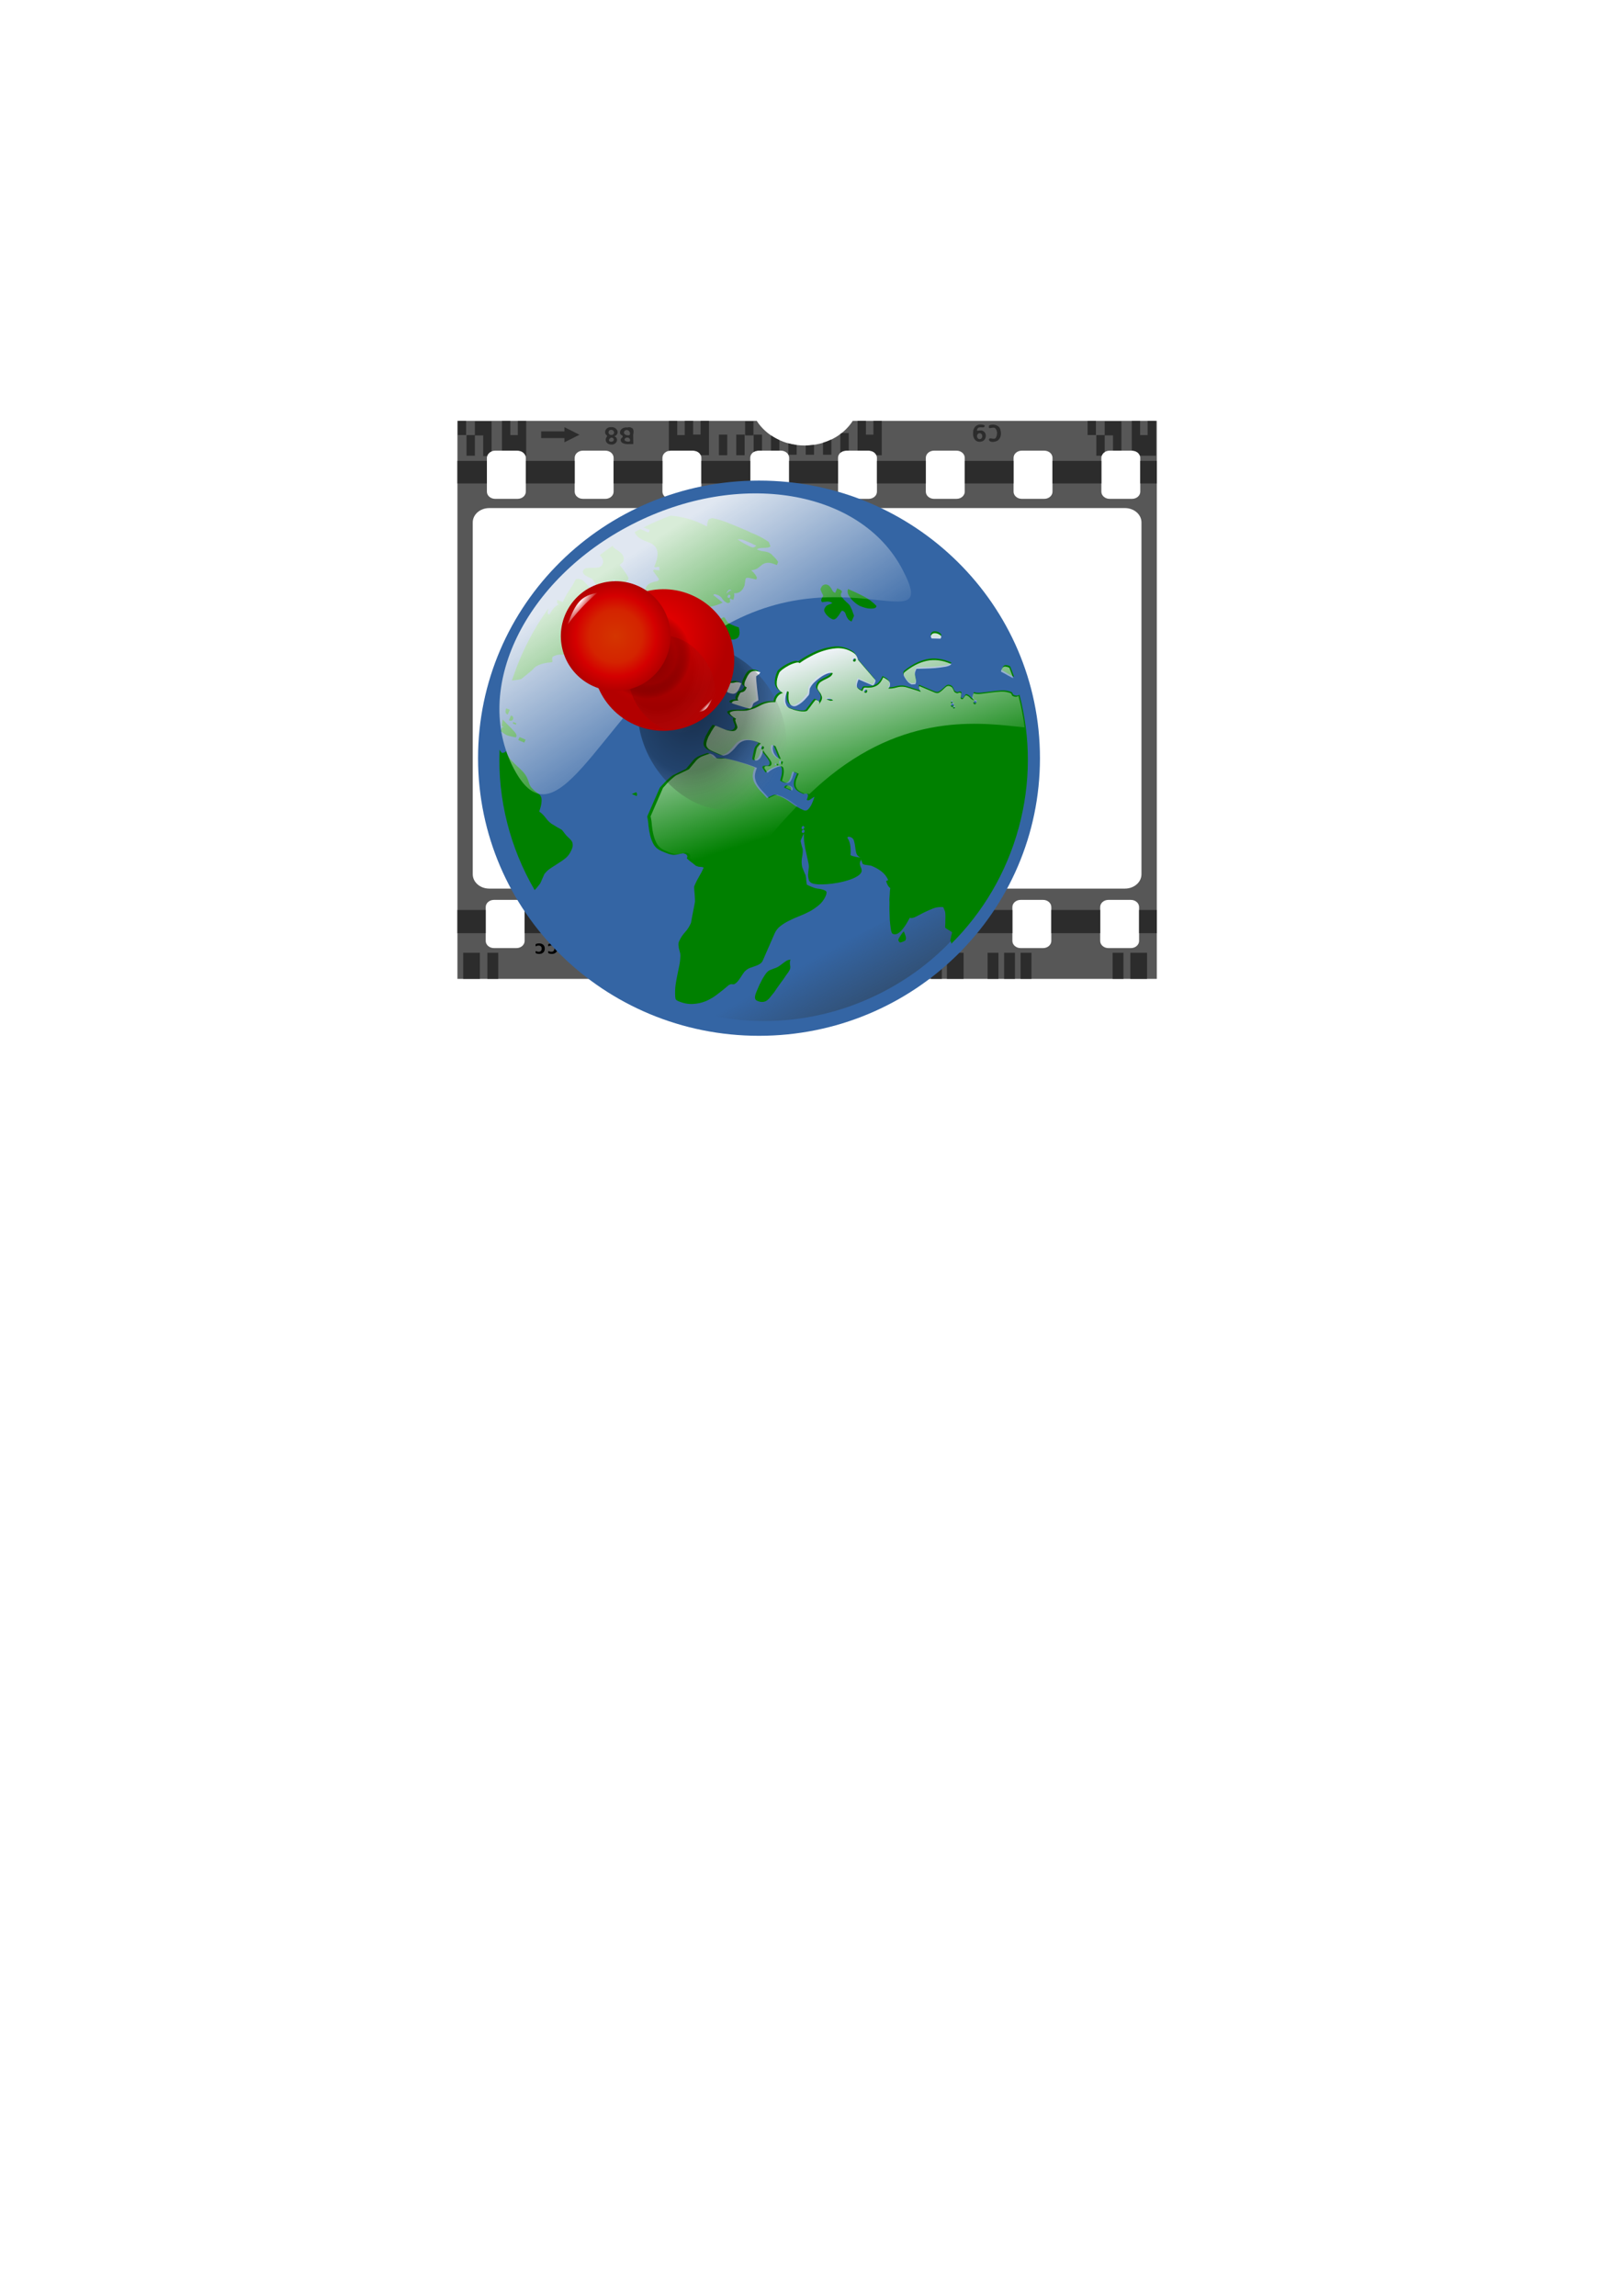 <?xml version="1.0" encoding="UTF-8" standalone="no"?>
<!-- Created with Inkscape (http://www.inkscape.org/) -->

<svg
   xmlns:dc="http://purl.org/dc/elements/1.1/"
   xmlns:cc="http://creativecommons.org/ns#"
   xmlns:rdf="http://www.w3.org/1999/02/22-rdf-syntax-ns#"
   xmlns:svg="http://www.w3.org/2000/svg"
   xmlns="http://www.w3.org/2000/svg"
   xmlns:xlink="http://www.w3.org/1999/xlink"
   xmlns:sodipodi="http://sodipodi.sourceforge.net/DTD/sodipodi-0.dtd"
   xmlns:inkscape="http://www.inkscape.org/namespaces/inkscape"
   width="210mm"
   height="297mm"
   id="svg4470"
   version="1.1"
   inkscape:version="0.47 r22583"
   sodipodi:docname="photoplace3.svg">
  <defs
     id="defs3">
    <inkscape:perspective
       sodipodi:type="inkscape:persp3d"
       inkscape:vp_x="0 : 526.18109 : 1"
       inkscape:vp_y="0 : 1000 : 0"
       inkscape:vp_z="744.09448 : 526.18109 : 1"
       inkscape:persp3d-origin="372.04724 : 350.78739 : 1"
       id="perspective4476" />
    <inkscape:perspective
       sodipodi:type="inkscape:persp3d"
       inkscape:vp_x="0 : 526.18109 : 1"
       inkscape:vp_y="0 : 1000 : 0"
       inkscape:vp_z="744.09448 : 526.18109 : 1"
       inkscape:persp3d-origin="372.04724 : 350.78739 : 1"
       id="perspective7542" />
    <inkscape:perspective
       id="perspective7156"
       inkscape:persp3d-origin="372.04724 : 350.78739 : 1"
       inkscape:vp_z="744.09448 : 526.18109 : 1"
       inkscape:vp_y="0 : 1000 : 0"
       inkscape:vp_x="0 : 526.18109 : 1"
       sodipodi:type="inkscape:persp3d" />
    <inkscape:perspective
       id="perspective8840"
       inkscape:persp3d-origin="315.552 : 107.793 : 1"
       inkscape:vp_z="631.104 : 161.6895 : 1"
       inkscape:vp_y="0 : 1000 : 0"
       inkscape:vp_x="0 : 161.6895 : 1"
       sodipodi:type="inkscape:persp3d" />
    <radialGradient
       r="0.746"
       fy="228.65"
       fx="537.754"
       cy="228.65"
       cx="537.754"
       gradientTransform="matrix(1.629,-1.247,4.995,6.523,-1652.775,-572.897)"
       gradientUnits="userSpaceOnUse"
       id="radialGradient4063"
       xlink:href="#linearGradient3228"
       inkscape:collect="always" />
    <radialGradient
       r="8.921"
       fy="4.695"
       fx="302.831"
       cy="4.695"
       cx="302.831"
       gradientUnits="userSpaceOnUse"
       id="radialGradient4061"
       xlink:href="#linearGradient3216"
       inkscape:collect="always" />
    <radialGradient
       r="0.746"
       fy="228.65"
       fx="537.754"
       cy="228.65"
       cx="537.754"
       gradientTransform="matrix(-0.788,0.511,-2.045,-3.155,1235.738,709.111)"
       gradientUnits="userSpaceOnUse"
       id="radialGradient4059"
       xlink:href="#linearGradient3228"
       inkscape:collect="always" />
    <radialGradient
       r="8.921"
       fy="4.695"
       fx="302.831"
       cy="4.695"
       cx="302.831"
       gradientUnits="userSpaceOnUse"
       id="radialGradient4057"
       xlink:href="#linearGradient3206"
       inkscape:collect="always" />
    <radialGradient
       r="7.387"
       fy="12.798"
       fx="278.534"
       cy="12.798"
       cx="278.534"
       gradientTransform="matrix(1.667,0.25,-0.435,1.442,-180.072,-76.258)"
       gradientUnits="userSpaceOnUse"
       id="radialGradient4055"
       xlink:href="#linearGradient3252"
       inkscape:collect="always" />
    <radialGradient
       r="8.921"
       fy="4.695"
       fx="305.977"
       cy="4.695"
       cx="305.977"
       gradientUnits="userSpaceOnUse"
       id="radialGradient4053"
       xlink:href="#linearGradient3384"
       inkscape:collect="always" />
    <radialGradient
       r="7.387"
       fy="12.798"
       fx="278.534"
       cy="12.798"
       cx="278.534"
       gradientTransform="matrix(1.667,0.25,-0.435,1.442,-180.072,-76.258)"
       gradientUnits="userSpaceOnUse"
       id="radialGradient4051"
       xlink:href="#linearGradient3252"
       inkscape:collect="always" />
    <filter
       id="filter4036"
       inkscape:collect="always">
      <feGaussianBlur
         id="feGaussianBlur4038"
         stdDeviation="0.527"
         inkscape:collect="always" />
    </filter>
    <radialGradient
       r="0.746"
       fy="228.65"
       fx="537.754"
       cy="228.65"
       cx="537.754"
       gradientTransform="matrix(1.629,-1.247,4.995,6.523,-1652.775,-572.897)"
       gradientUnits="userSpaceOnUse"
       id="radialGradient3997"
       xlink:href="#linearGradient3228"
       inkscape:collect="always" />
    <radialGradient
       r="8.921"
       fy="4.695"
       fx="302.831"
       cy="4.695"
       cx="302.831"
       gradientUnits="userSpaceOnUse"
       id="radialGradient3995"
       xlink:href="#linearGradient3216"
       inkscape:collect="always" />
    <radialGradient
       r="0.746"
       fy="228.65"
       fx="537.754"
       cy="228.65"
       cx="537.754"
       gradientTransform="matrix(-0.788,0.511,-2.045,-3.155,1235.738,709.111)"
       gradientUnits="userSpaceOnUse"
       id="radialGradient3993"
       xlink:href="#linearGradient3228"
       inkscape:collect="always" />
    <radialGradient
       r="8.921"
       fy="4.695"
       fx="302.831"
       cy="4.695"
       cx="302.831"
       gradientUnits="userSpaceOnUse"
       id="radialGradient3991"
       xlink:href="#linearGradient3206"
       inkscape:collect="always" />
    <radialGradient
       r="7.387"
       fy="12.798"
       fx="278.534"
       cy="12.798"
       cx="278.534"
       gradientTransform="matrix(1.667,0.25,-0.435,1.442,-180.072,-76.258)"
       gradientUnits="userSpaceOnUse"
       id="radialGradient3989"
       xlink:href="#linearGradient3252"
       inkscape:collect="always" />
    <radialGradient
       r="8.921"
       fy="4.695"
       fx="305.977"
       cy="4.695"
       cx="305.977"
       gradientUnits="userSpaceOnUse"
       id="radialGradient3987"
       xlink:href="#linearGradient3384"
       inkscape:collect="always" />
    <radialGradient
       r="7.387"
       fy="12.798"
       fx="278.534"
       cy="12.798"
       cx="278.534"
       gradientTransform="matrix(1.667,0.25,-0.435,1.442,-180.072,-76.258)"
       gradientUnits="userSpaceOnUse"
       id="radialGradient3985"
       xlink:href="#linearGradient3252"
       inkscape:collect="always" />
    <inkscape:perspective
       id="perspective3261"
       inkscape:persp3d-origin="372.04724 : 350.78739 : 1"
       inkscape:vp_z="744.09448 : 526.18109 : 1"
       inkscape:vp_y="0 : 1000 : 0"
       inkscape:vp_x="0 : 526.18109 : 1"
       sodipodi:type="inkscape:persp3d" />
    <radialGradient
       r="7.387"
       fy="12.798"
       fx="278.534"
       cy="12.798"
       cx="278.534"
       gradientTransform="matrix(1.667,0.25,-0.435,1.442,-180.072,-76.258)"
       gradientUnits="userSpaceOnUse"
       id="radialGradient3537"
       xlink:href="#linearGradient3252"
       inkscape:collect="always" />
    <linearGradient
       id="linearGradient3252">
      <stop
         id="stop3254"
         offset="0"
         style="stop-color:#000000;stop-opacity:0.991;" />
      <stop
         style="stop-color:#000000;stop-opacity:0.616;"
         offset="0.514"
         id="stop3926" />
      <stop
         style="stop-color:#8d8d8d;stop-opacity:0;"
         offset="1"
         id="stop3260" />
    </linearGradient>
    <filter
       height="1.427"
       y="-0.213"
       width="1.329"
       x="-0.164"
       id="filter3372"
       inkscape:collect="always">
      <feGaussianBlur
         id="feGaussianBlur3374"
         stdDeviation="1.241"
         inkscape:collect="always" />
    </filter>
    <radialGradient
       r="8.921"
       fy="4.695"
       fx="305.977"
       cy="4.695"
       cx="305.977"
       gradientUnits="userSpaceOnUse"
       id="radialGradient3539"
       xlink:href="#linearGradient3384"
       inkscape:collect="always" />
    <linearGradient
       id="linearGradient3384">
      <stop
         id="stop3386"
         offset="0"
         style="stop-color:#f60000;stop-opacity:1;" />
      <stop
         id="stop3388"
         offset="1"
         style="stop-color:#b30000;stop-opacity:1;" />
    </linearGradient>
    <radialGradient
       r="7.387"
       fy="12.798"
       fx="278.534"
       cy="12.798"
       cx="278.534"
       gradientTransform="matrix(1.667,0.25,-0.435,1.442,-180.072,-76.258)"
       gradientUnits="userSpaceOnUse"
       id="radialGradient3541"
       xlink:href="#linearGradient3252"
       inkscape:collect="always" />
    <radialGradient
       r="8.921"
       fy="4.695"
       fx="302.831"
       cy="4.695"
       cx="302.831"
       gradientUnits="userSpaceOnUse"
       id="radialGradient3543"
       xlink:href="#linearGradient3206"
       inkscape:collect="always" />
    <linearGradient
       id="linearGradient3206">
      <stop
         style="stop-color:#7f0000;stop-opacity:1;"
         offset="0"
         id="stop3214" />
      <stop
         id="stop3828"
         offset="0.667"
         style="stop-color:#840000;stop-opacity:0.498;" />
      <stop
         id="stop3210"
         offset="1"
         style="stop-color:#000000;stop-opacity:0;" />
    </linearGradient>
    <radialGradient
       r="8.921"
       fy="4.695"
       fx="302.831"
       cy="4.695"
       cx="302.831"
       gradientUnits="userSpaceOnUse"
       id="radialGradient2464"
       xlink:href="#linearGradient3216"
       inkscape:collect="always" />
    <linearGradient
       id="linearGradient3216">
      <stop
         id="stop3218"
         offset="0"
         style="stop-color:#d43500;stop-opacity:1;" />
      <stop
         style="stop-color:#d42400;stop-opacity:1;"
         offset="0.481"
         id="stop3242" />
      <stop
         style="stop-color:#d40000;stop-opacity:1;"
         offset="0.736"
         id="stop3224" />
      <stop
         id="stop3236"
         offset="1"
         style="stop-color:#b20000;stop-opacity:1;" />
    </linearGradient>
    <radialGradient
       r="0.746"
       fy="228.65"
       fx="537.754"
       cy="228.65"
       cx="537.754"
       gradientTransform="matrix(1.629,-1.247,4.995,6.523,-1652.775,-572.897)"
       gradientUnits="userSpaceOnUse"
       id="radialGradient2469"
       xlink:href="#linearGradient3228"
       inkscape:collect="always" />
    <linearGradient
       id="linearGradient3228"
       inkscape:collect="always">
      <stop
         id="stop3230"
         offset="0"
         style="stop-color:#ffffff;stop-opacity:1;" />
      <stop
         id="stop3232"
         offset="1"
         style="stop-color:#ffffff;stop-opacity:0;" />
    </linearGradient>
    <radialGradient
       r="0.746"
       fy="228.65"
       fx="537.754"
       cy="228.65"
       cx="537.754"
       gradientTransform="matrix(-0.788,0.511,-2.045,-3.155,1235.738,709.111)"
       gradientUnits="userSpaceOnUse"
       id="radialGradient2448"
       xlink:href="#linearGradient3228"
       inkscape:collect="always" />
    <inkscape:perspective
       id="perspective6371"
       inkscape:persp3d-origin="372.04724 : 350.78739 : 1"
       inkscape:vp_z="744.09448 : 526.18109 : 1"
       inkscape:vp_y="0 : 1000 : 0"
       inkscape:vp_x="0 : 526.18109 : 1"
       sodipodi:type="inkscape:persp3d" />
    <linearGradient
       id="linearGradient7803"
       inkscape:collect="always">
      <stop
         id="stop7805"
         offset="0"
         style="stop-color:#eff3f8;stop-opacity:1;" />
      <stop
         id="stop7807"
         offset="1"
         style="stop-color:#eff3f8;stop-opacity:0;" />
    </linearGradient>
    <linearGradient
       id="linearGradient5495"
       inkscape:collect="always">
      <stop
         id="stop5497"
         offset="0"
         style="stop-color:#ffffff;stop-opacity:1;" />
      <stop
         id="stop5499"
         offset="1"
         style="stop-color:#ffffff;stop-opacity:0;" />
    </linearGradient>
    <linearGradient
       id="linearGradient3562">
      <stop
         id="stop3564"
         offset="0"
         style="stop-color:#4e9a06;stop-opacity:1;" />
      <stop
         id="stop3566"
         offset="1"
         style="stop-color:#595b5b;stop-opacity:0.576;" />
    </linearGradient>
    <linearGradient
       id="linearGradient5850"
       inkscape:collect="always">
      <stop
         id="stop5852"
         offset="0"
         style="stop-color:#2e3436;stop-opacity:1;" />
      <stop
         id="stop5854"
         offset="1"
         style="stop-color:#2e3436;stop-opacity:0;" />
    </linearGradient>
    <filter
       id="filter3846"
       inkscape:label="Drop shadow"
       width="1.5"
       height="1.5"
       x="-.25"
       y="-.25">
      <feGaussianBlur
         id="feGaussianBlur3848"
         in="SourceAlpha"
         stdDeviation="2,000000"
         result="blur" />
      <feColorMatrix
         id="feColorMatrix3850"
         result="bluralpha"
         type="matrix"
         values="1 0 0 0 0 0 1 0 0 0 0 0 1 0 0 0 0 0 0,600000 0 " />
      <feOffset
         id="feOffset3852"
         in="bluralpha"
         dx="4,000000"
         dy="4,000000"
         result="offsetBlur" />
      <feMerge
         id="feMerge3854">
        <feMergeNode
           id="feMergeNode3856"
           in="offsetBlur" />
        <feMergeNode
           id="feMergeNode3858"
           in="SourceGraphic" />
      </feMerge>
    </filter>
    <filter
       id="filter3860"
       inkscape:label="Drop shadow"
       width="1.5"
       height="1.5"
       x="-.25"
       y="-.25">
      <feGaussianBlur
         id="feGaussianBlur3862"
         in="SourceAlpha"
         stdDeviation="2,000000"
         result="blur" />
      <feColorMatrix
         id="feColorMatrix3864"
         result="bluralpha"
         type="matrix"
         values="1 0 0 0 0 0 1 0 0 0 0 0 1 0 0 0 0 0 0,600000 0 " />
      <feOffset
         id="feOffset3866"
         in="bluralpha"
         dx="4,000000"
         dy="4,000000"
         result="offsetBlur" />
      <feMerge
         id="feMerge3868">
        <feMergeNode
           id="feMergeNode3870"
           in="offsetBlur" />
        <feMergeNode
           id="feMergeNode3872"
           in="SourceGraphic" />
      </feMerge>
    </filter>
    <filter
       id="filter3874"
       inkscape:label="Drop shadow"
       width="1.5"
       height="1.5"
       x="-.25"
       y="-.25">
      <feGaussianBlur
         id="feGaussianBlur3876"
         in="SourceAlpha"
         stdDeviation="2,000000"
         result="blur" />
      <feColorMatrix
         id="feColorMatrix3878"
         result="bluralpha"
         type="matrix"
         values="1 0 0 0 0 0 1 0 0 0 0 0 1 0 0 0 0 0 0,600000 0 " />
      <feOffset
         id="feOffset3880"
         in="bluralpha"
         dx="4,000000"
         dy="4,000000"
         result="offsetBlur" />
      <feMerge
         id="feMerge3882">
        <feMergeNode
           id="feMergeNode3884"
           in="offsetBlur" />
        <feMergeNode
           id="feMergeNode3886"
           in="SourceGraphic" />
      </feMerge>
    </filter>
    <filter
       id="filter3888"
       inkscape:label="Drop shadow"
       width="1.5"
       height="1.5"
       x="-.25"
       y="-.25">
      <feGaussianBlur
         id="feGaussianBlur3890"
         in="SourceAlpha"
         stdDeviation="2,000000"
         result="blur" />
      <feColorMatrix
         id="feColorMatrix3892"
         result="bluralpha"
         type="matrix"
         values="1 0 0 0 0 0 1 0 0 0 0 0 1 0 0 0 0 0 0,600000 0 " />
      <feOffset
         id="feOffset3894"
         in="bluralpha"
         dx="4,000000"
         dy="4,000000"
         result="offsetBlur" />
      <feMerge
         id="feMerge3896">
        <feMergeNode
           id="feMergeNode3898"
           in="offsetBlur" />
        <feMergeNode
           id="feMergeNode3900"
           in="SourceGraphic" />
      </feMerge>
    </filter>
    <filter
       id="filter3902"
       inkscape:label="Drop shadow"
       width="1.5"
       height="1.5"
       x="-.25"
       y="-.25">
      <feGaussianBlur
         id="feGaussianBlur3904"
         in="SourceAlpha"
         stdDeviation="2,000000"
         result="blur" />
      <feColorMatrix
         id="feColorMatrix3906"
         result="bluralpha"
         type="matrix"
         values="1 0 0 0 0 0 1 0 0 0 0 0 1 0 0 0 0 0 0,600000 0 " />
      <feOffset
         id="feOffset3908"
         in="bluralpha"
         dx="4,000000"
         dy="4,000000"
         result="offsetBlur" />
      <feMerge
         id="feMerge3910">
        <feMergeNode
           id="feMergeNode3912"
           in="offsetBlur" />
        <feMergeNode
           id="feMergeNode3914"
           in="SourceGraphic" />
      </feMerge>
    </filter>
    <filter
       id="filter3923"
       inkscape:label="Drop shadow"
       width="1.5"
       height="1.5"
       x="-.25"
       y="-.25">
      <feGaussianBlur
         id="feGaussianBlur3925"
         in="SourceAlpha"
         stdDeviation="2,000000"
         result="blur" />
      <feColorMatrix
         id="feColorMatrix3927"
         result="bluralpha"
         type="matrix"
         values="1 0 0 0 0 0 1 0 0 0 0 0 1 0 0 0 0 0 0,600000 0 " />
      <feOffset
         id="feOffset3929"
         in="bluralpha"
         dx="4,000000"
         dy="4,000000"
         result="offsetBlur" />
      <feMerge
         id="feMerge3931"
         result="fbSourceGraphic">
        <feMergeNode
           id="feMergeNode3933"
           in="offsetBlur" />
        <feMergeNode
           id="feMergeNode3935"
           in="SourceGraphic" />
      </feMerge>
      <feColorMatrix
         result="fbSourceGraphicAlpha"
         in="fbSourceGraphic"
         values="0 0 0 -1 0 0 0 0 -1 0 0 0 0 -1 0 0 0 0 1 0"
         id="feColorMatrix3993" />
      <feGaussianBlur
         id="feGaussianBlur3995"
         in="fbSourceGraphicAlpha"
         stdDeviation="2,000000"
         result="blur" />
      <feColorMatrix
         id="feColorMatrix3997"
         result="bluralpha"
         type="matrix"
         values="1 0 0 0 0 0 1 0 0 0 0 0 1 0 0 0 0 0 0,600000 0 " />
      <feOffset
         id="feOffset3999"
         in="bluralpha"
         dx="10,000000"
         dy="10,000000"
         result="offsetBlur" />
      <feMerge
         id="feMerge4001">
        <feMergeNode
           id="feMergeNode4003"
           in="offsetBlur" />
        <feMergeNode
           id="feMergeNode4005"
           in="fbSourceGraphic" />
      </feMerge>
    </filter>
    <filter
       id="filter4007"
       inkscape:label="Drop shadow"
       width="1.5"
       height="1.5"
       x="-.25"
       y="-.25">
      <feGaussianBlur
         id="feGaussianBlur4009"
         in="SourceAlpha"
         stdDeviation="2,000000"
         result="blur" />
      <feColorMatrix
         id="feColorMatrix4011"
         result="bluralpha"
         type="matrix"
         values="1 0 0 0 0 0 1 0 0 0 0 0 1 0 0 0 0 0 0,600000 0 " />
      <feOffset
         id="feOffset4013"
         in="bluralpha"
         dx="10,000000"
         dy="10,000000"
         result="offsetBlur" />
      <feMerge
         id="feMerge4015">
        <feMergeNode
           id="feMergeNode4017"
           in="offsetBlur" />
        <feMergeNode
           id="feMergeNode4019"
           in="SourceGraphic" />
      </feMerge>
    </filter>
    <linearGradient
       inkscape:collect="always"
       xlink:href="#linearGradient5850"
       id="linearGradient4027"
       gradientUnits="userSpaceOnUse"
       gradientTransform="matrix(8.906,-4.448,4.502,8.799,26.27,157.118)"
       x1="20.916"
       y1="32.257"
       x2="20.562"
       y2="26.22" />
    <linearGradient
       inkscape:collect="always"
       xlink:href="#linearGradient5495"
       id="linearGradient4029"
       gradientUnits="userSpaceOnUse"
       gradientTransform="matrix(0.992,-0.507,0.514,0.98,-553.421,-384.077)"
       x1="416.132"
       y1="757.649"
       x2="423.557"
       y2="829.773" />
    <linearGradient
       inkscape:collect="always"
       xlink:href="#linearGradient7803"
       id="linearGradient4031"
       gradientUnits="userSpaceOnUse"
       gradientTransform="matrix(0.912,0,0,0.901,177.177,-128.519)"
       x1="110.917"
       y1="364.739"
       x2="131.953"
       y2="428.732" />
  </defs>
  <sodipodi:namedview
     inkscape:document-units="mm"
     id="base"
     pagecolor="#ffffff"
     bordercolor="#666666"
     borderopacity="1.0"
     inkscape:pageopacity="0.0"
     inkscape:pageshadow="2"
     inkscape:zoom="0.49497475"
     inkscape:cx="229.72051"
     inkscape:cy="710.927"
     inkscape:current-layer="layer4"
     showgrid="false"
     inkscape:window-width="1280"
     inkscape:window-height="772"
     inkscape:window-x="0"
     inkscape:window-y="1"
     inkscape:window-maximized="1" />
  <g
     inkscape:label="negativo"
     inkscape:groupmode="layer"
     id="layer1"
     style="display:inline">
    <g
       transform="matrix(0.659,0,0,0.573,196.013,136.312)"
       id="layer1-6"
       inkscape:label="Layer 1"
       style="filter:url(#filter4007)">
      <path
         style="fill:#575757;fill-opacity:1;fill-rule:nonzero;stroke:none"
         d="m 42,121.26 0,476.115 519,0 0,-476.115 -225.64,0 c -6.942,12.521 -20.288,21.005 -35.61,21.005 -15.322,0 -28.668,-8.484 -35.61,-21.005 l -222.139,0 z m 28.007,25.381 16.629,0 c 3.394,0 6.126,2.732 6.126,6.126 l 0,28.882 c 0,3.394 -2.732,6.126 -6.126,6.126 l -16.629,0 c -3.394,0 -6.126,-2.732 -6.126,-6.126 l 0,-28.882 c 0,-3.394 2.732,-6.126 6.126,-6.126 z m 65.149,0 16.629,0 c 3.394,0 6.126,2.732 6.126,6.126 l 0,28.882 c 0,3.394 -2.732,6.126 -6.126,6.126 l -16.629,0 c -3.394,0 -6.126,-2.732 -6.126,-6.126 l 0,-28.882 c 0,-3.394 2.732,-6.126 6.126,-6.126 z m 65.121,0 16.629,0 c 3.394,0 6.126,2.732 6.126,6.126 l 0,28.882 c 0,3.394 -2.732,6.126 -6.126,6.126 l -16.629,0 c -3.394,0 -6.126,-2.732 -6.126,-6.126 l 0,-28.882 c 0,-3.394 2.732,-6.126 6.126,-6.126 z m 65.149,0 16.629,0 c 3.394,0 6.126,2.732 6.126,6.126 l 0,28.882 c 0,3.394 -2.732,6.126 -6.126,6.126 l -16.629,0 c -3.394,0 -6.126,-2.732 -6.126,-6.126 l 0,-28.882 c 0,-3.394 2.732,-6.126 6.126,-6.126 z m 65.148,0 16.629,0 c 3.394,0 6.126,2.732 6.126,6.126 l 0,28.882 c 0,3.394 -2.732,6.126 -6.126,6.126 l -16.629,0 c -3.394,0 -6.126,-2.732 -6.126,-6.126 l 0,-28.882 c 0,-3.394 2.732,-6.126 6.126,-6.126 z m 65.148,0 16.629,0 c 3.394,0 6.126,2.732 6.126,6.126 l 0,28.882 c 0,3.394 -2.732,6.126 -6.126,6.126 l -16.629,0 c -3.394,0 -6.126,-2.732 -6.126,-6.126 l 0,-28.882 c 0,-3.394 2.732,-6.126 6.126,-6.126 z m 65.121,0 16.629,0 c 3.394,0 6.126,2.732 6.126,6.126 l 0,28.882 c 0,3.394 -2.732,6.126 -6.126,6.126 l -16.629,0 c -3.394,0 -6.126,-2.732 -6.126,-6.126 l 0,-28.882 c 0,-3.394 2.732,-6.126 6.126,-6.126 z m 65.149,0 16.629,0 c 3.394,0 6.126,2.732 6.126,6.126 l 0,28.882 c 0,3.394 -2.732,6.126 -6.126,6.126 l -16.629,0 c -3.394,0 -6.126,-2.732 -6.126,-6.126 l 0,-28.882 c 0,-3.394 2.732,-6.126 6.126,-6.126 z m -460.361,49.012 471.739,0 c 6.788,0 12.253,5.465 12.253,12.253 l 0,300.197 c 0,6.788 -5.465,12.253 -12.253,12.253 l -471.739,0 c -6.788,0 -12.253,-5.465 -12.253,-12.253 l 0,-300.197 c 0,-6.788 5.465,-12.253 12.253,-12.253 z m 3.501,334.331 16.629,0 c 3.394,0 6.126,2.732 6.126,6.126 l 0,28.882 c 0,3.394 -2.732,6.126 -6.126,6.126 l -16.629,0 c -3.394,0 -6.126,-2.732 -6.126,-6.126 l 0,-28.882 c 0,-3.394 2.732,-6.126 6.126,-6.126 z m 65.149,0 16.629,0 c 3.394,0 6.126,2.732 6.126,6.126 l 0,28.882 c 0,3.394 -2.732,6.126 -6.126,6.126 l -16.629,0 c -3.394,0 -6.126,-2.732 -6.126,-6.126 l 0,-28.882 c 0,-3.394 2.732,-6.126 6.126,-6.126 z m 65.121,0 16.629,0 c 3.394,0 6.126,2.732 6.126,6.126 l 0,28.882 c 0,3.394 -2.732,6.126 -6.126,6.126 l -16.629,0 c -3.394,0 -6.126,-2.732 -6.126,-6.126 l 0,-28.882 c 0,-3.394 2.732,-6.126 6.126,-6.126 z m 65.148,0 16.629,0 c 3.394,0 6.126,2.732 6.126,6.126 l 0,28.882 c 0,3.394 -2.732,6.126 -6.126,6.126 l -16.629,0 c -3.394,0 -6.126,-2.732 -6.126,-6.126 l 0,-28.882 c 0,-3.394 2.732,-6.126 6.126,-6.126 z m 65.149,0 16.629,0 c 3.394,0 6.126,2.732 6.126,6.126 l 0,28.882 c 0,3.394 -2.732,6.126 -6.126,6.126 l -16.629,0 c -3.394,0 -6.126,-2.732 -6.126,-6.126 l 0,-28.882 c 0,-3.394 2.732,-6.126 6.126,-6.126 z m 65.148,0 16.629,0 c 3.394,0 6.126,2.732 6.126,6.126 l 0,28.882 c 0,3.394 -2.732,6.126 -6.126,6.126 l -16.629,0 c -3.394,0 -6.126,-2.732 -6.126,-6.126 l 0,-28.882 c 0,-3.394 2.732,-6.126 6.126,-6.126 z m 65.121,0 16.629,0 c 3.394,0 6.126,2.732 6.126,6.126 l 0,28.882 c 0,3.394 -2.732,6.126 -6.126,6.126 l -16.629,0 c -3.394,0 -6.126,-2.732 -6.126,-6.126 l 0,-28.882 c 0,-3.394 2.732,-6.126 6.126,-6.126 z m 65.149,0 16.629,0 c 3.394,0 6.126,2.732 6.126,6.126 l 0,28.882 c 0,3.394 -2.732,6.126 -6.126,6.126 l -16.629,0 c -3.394,0 -6.126,-2.732 -6.126,-6.126 l 0,-28.882 c 0,-3.394 2.732,-6.126 6.126,-6.126 z"
         id="path7732" />
      <path
         id="rect7548"
         d="m 210.724,121.26 0,0.055 -0.055,0 0,12.062 -5.552,0 0,-12.062 -6.209,0 0,25.491 c 0.441,-0.1 0.895,-0.164 1.368,-0.164 l 16.629,0 c 2.599,0 4.795,1.61 5.689,3.884 l 0.219,0 5.88,0 0,-29.265 -6.209,0 0,11.679 -5.552,0 0,-11.679 -6.209,0 z m 128.218,0 0,25.381 8.26,0 c 2.621,0 4.838,1.634 5.716,3.938 l 3.993,0 0,-29.32 -6.209,0 0,11.733 -5.552,0 0,-11.733 -6.209,0 z m -296.669,0.055 0,12.007 6.181,0 0,-12.007 -6.181,0 z m 32.793,0 0,25.326 11.569,0 c 2.767,0 5.087,1.812 5.853,4.321 l 0.547,0 0,-29.648 -6.209,0 0,12.062 -5.552,0 0,-12.062 -6.209,0 z m 434.57,0 0,12.007 6.181,0 0,-12.007 -6.181,0 z m 32.793,0 0,25.326 0.191,0 c 2.767,0 5.087,1.812 5.853,4.321 l 0.164,0 5.88,0 5.88,0 0,-29.648 -6.209,0 0,12.062 -5.552,0 0,-12.062 -6.209,0 z m -487.465,0.301 0,11.761 -6.209,0 0,17.586 6.209,0 0,-17.313 6.181,0 0,17.641 2.926,0 c 0.441,-1.791 1.656,-3.268 3.282,-4.048 l 0,-25.627 -6.209,0 -6.181,0 z m 467.363,0 0,11.761 -6.209,0 0,17.586 4.021,0 c 0.385,-1.262 1.157,-2.35 2.188,-3.118 l 0,-14.195 6.181,0 0,12.991 6.209,0 0,-25.026 -6.209,0 -6.181,0 z m -266.857,0.027 0,12.034 6.209,0 0,-12.034 -6.209,0 z m 174.112,2.708 c -3.313,0.281 -5.052,3.91 -4.896,7.002 -0.341,3.43 1.113,8.15 5.388,7.685 4.572,-0.29 5.569,-7.716 1.477,-9.436 -1.422,-0.882 -5.276,1.424 -3.61,-1.668 1.073,-2.8 5.982,0.719 5.251,-2.981 -0.919,-0.408 -1.921,-0.621 -2.926,-0.602 -0.235,-0.012 -0.463,-0.019 -0.684,0 z m 9.491,0.082 c -0.885,0.035 -1.773,0.281 -2.544,0.738 -1.027,4.839 3.255,-0.05 4.923,2.844 1.317,2.052 1.235,4.902 0.328,7.084 -0.949,3.428 -5.346,-0.872 -5.333,2.352 0.763,2.649 4.614,1.77 6.373,0.656 2.701,-2.152 2.918,-6.208 2.106,-9.326 -0.44,-2.774 -3.199,-4.455 -5.853,-4.349 z m -283.158,2.133 c -1.012,0.03 -2.016,0.297 -2.79,0.957 -1.936,1.55 -2.156,5.077 0.082,6.455 -0.196,0.783 -1.37,2.192 -1.121,3.473 -0.108,2.039 1.623,3.867 3.638,3.938 1.69,0.386 3.528,-0.545 4.267,-2.106 1.011,-1.686 0.336,-4.352 -1.696,-4.868 0.978,-0.214 1.75,-0.985 2.188,-1.86 1.257,-2.269 -0.437,-5.138 -2.762,-5.826 -0.568,-0.133 -1.198,-0.182 -1.805,-0.164 z m -34.489,0.055 0,3.61 -17.285,0 0,5.689 17.285,0 0,3.61 5.579,-3.227 5.579,-3.227 -5.579,-3.227 -5.579,-3.227 z m 48.027,0.027 c -0.459,-0.003 -0.924,0.087 -1.34,0.274 -2.131,-0.453 -4.53,0.782 -5.251,2.872 -0.376,1.174 -0.357,2.816 0.821,3.528 1.246,0.376 1.213,1.837 0.246,2.516 -1.363,1.094 -0.783,3.287 0.492,4.212 2.396,1.611 5.38,0.834 8.068,1.012 0.039,-2.148 -0.021,-4.306 -0.027,-6.455 -0.227,-1.902 0.591,-3.814 0.055,-5.689 -0.29,-1.425 -1.686,-2.261 -3.063,-2.27 z m -13.402,2.243 c 0.772,-0.019 1.552,0.367 1.887,1.176 0.86,1.293 -0.041,3.368 -1.696,3.173 -1.574,0.177 -2.518,-1.685 -1.942,-3.009 0.226,-0.891 0.978,-1.322 1.75,-1.34 z m 11.46,0.137 c 2.07,-0.049 3.139,2.635 2.297,4.321 -1.078,0.405 -2.384,0.275 -3.309,-0.438 -1.672,-1.048 -0.887,-3.737 1.012,-3.884 z m 159.617,2.626 c -0.302,0.275 -0.62,0.527 -0.93,0.793 l 0,16 c 1.109,-1.124 2.665,-1.805 4.376,-1.805 l 1.832,0 0,-14.988 -5.279,0 z m 102.427,0.082 c 2.197,0.16 2.55,3.67 0.957,4.814 -3.143,1.617 -4.143,-4.56 -0.957,-4.814 z m -193.504,1.231 0,17.614 6.209,0 0,-17.614 -6.209,0 z m 12.882,0 0,17.614 6.209,0 0,-17.614 -6.209,0 z m 12.882,0 0,14.851 c 1.012,-0.739 2.255,-1.176 3.61,-1.176 l 2.598,0 0,-13.675 -6.209,0 z m 12.882,0.629 0,13.046 6.209,0 0,-9.026 c -2.197,-1.152 -4.271,-2.501 -6.209,-4.021 z m -106.584,1.86 c 1.576,0.018 2.656,2.047 1.696,3.364 -0.914,0.246 -1.943,0.194 -2.79,-0.246 -1.804,-0.648 -0.927,-3.109 0.766,-3.091 0.109,-0.018 0.223,-0.029 0.328,-0.027 z m -11.925,0.082 c 0.909,-0.129 1.913,0.707 1.805,1.723 0.164,1.357 -1.423,2.072 -2.544,1.668 -1.421,-0.36 -1.06,-2.231 -0.082,-2.899 0.235,-0.287 0.517,-0.449 0.821,-0.492 z m 163.336,1.586 c -1.977,1.104 -4.046,2.051 -6.209,2.817 l 0,10.202 6.209,0 0,-13.019 z m -31.945,3.282 0,9.737 6.181,0 0,-8.315 c -2.116,-0.313 -4.185,-0.796 -6.181,-1.422 z m 19.063,1.285 c -2.01,0.343 -4.082,0.538 -6.181,0.574 l 0,7.877 6.181,0 0,-8.451 z"
         style="fill:#2c2c2c;fill-opacity:1;fill-rule:nonzero;stroke:none" />
      <path
         id="path7579"
         d="m 42,155.394 0,19.255 21.88,0 0,-19.255 -21.88,0 z m 50.762,0 0,19.255 36.267,0 0,-19.255 -36.267,0 z m 65.149,0 0,19.255 36.239,0 0,-19.255 -36.239,0 z m 65.121,0 0,19.255 36.267,0 0,-19.255 -36.267,0 z m 65.149,0 0,19.255 36.267,0 0,-19.255 -36.267,0 z m 65.148,0 0,19.255 36.267,0 0,-19.255 -36.267,0 z m 65.148,0 0,19.255 36.239,0 0,-19.255 -36.239,0 z m 65.121,0 0,19.255 36.267,0 0,-19.255 -36.267,0 z m 65.148,0 0,19.255 12.253,0 0,-19.255 -12.253,0 z"
         style="fill:#2c2c2c;fill-opacity:1;fill-rule:nonzero;stroke:none" />
      <path
         id="rect7737"
         d="m 42,538.599 0,19.802 21.005,0 0,-19.802 -21.005,0 z m 49.887,0 0,19.802 36.267,0 0,-19.802 -36.267,0 z m 65.149,0 0,19.802 36.239,0 0,-19.802 -36.239,0 z m 65.121,0 0,19.802 36.267,0 0,-19.802 -36.267,0 z m 65.148,0 0,19.802 36.267,0 0,-19.802 -36.267,0 z m 65.149,0 0,19.802 36.267,0 0,-19.802 -36.267,0 z m 65.148,0 0,19.802 36.239,0 0,-19.802 -36.239,0 z m 65.121,0 0,19.802 36.267,0 0,-19.802 -36.267,0 z m 65.149,0 0,19.802 13.128,0 0,-19.802 -13.128,0 z"
         style="fill:#2c2c2c;fill-opacity:1;fill-rule:nonzero;stroke:none" />
      <rect
         y="773.762"
         x="354.26"
         height="2.828"
         width="0"
         id="rect7739"
         style="fill:#2c2c2c;fill-opacity:1;fill-rule:nonzero;stroke:none" />
      <path
         id="rect7744"
         d="m 46.294,575.112 0,22.263 12.362,0 0,-22.263 -12.362,0 z m 17.942,0 0,22.263 8.041,0 0,-22.263 -8.041,0 z m 120.068,0 0,22.263 12.362,0 0,-22.263 -12.362,0 z m 17.942,0 0,22.263 8.041,0 0,-22.263 -8.041,0 z m 12.636,0 0,22.263 8.041,0 0,-22.263 -8.041,0 z m 166.29,0 0,22.263 8.041,0 0,-22.263 -8.041,0 z m 12.253,0 0,22.263 8.041,0 0,-22.263 -8.041,0 z m 11.815,0 0,22.263 12.362,0 0,-22.263 -12.362,0 z m 30.195,0 0,22.263 8.041,0 0,-22.263 -8.041,0 z m 12.253,0 0,22.263 8.041,0 0,-22.263 -8.041,0 z m 12.253,0 0,22.263 8.041,0 0,-22.263 -8.041,0 z m 68.266,0 0,22.263 8.041,0 0,-22.263 -8.041,0 z m 13.183,0 0,22.263 12.362,0 0,-22.263 -12.362,0 z"
         style="fill:#2c2c2c;fill-opacity:1;fill-rule:nonzero;stroke:none" />
      <path
         id="flowRoot7771"
         d="m 148.521,583.096 c 1.432,0.119 2.428,-1.614 1.867,-2.864 -0.495,-1.387 -2.647,-1.732 -3.468,-0.459 -0.799,1.083 -0.359,2.997 1.069,3.269 0.174,0.042 0.353,0.061 0.531,0.054 m 1.964,1.121 c 1.781,0.47 2.545,2.698 1.854,4.306 -0.529,1.381 -1.99,2.221 -3.435,2.227 -1.711,0.176 -3.731,-0.61 -4.258,-2.384 -0.518,-1.469 0.028,-3.431 1.57,-4.028 0.228,-0.47 -1.054,-0.443 -1.182,-1.024 -1.645,-1.803 -0.997,-5.198 1.332,-6.091 1.86,-0.625 4.24,-0.569 5.645,0.972 1.364,1.623 1.203,4.494 -0.68,5.66 -0.264,0.158 -0.55,0.28 -0.847,0.362 z m -0.278,2.718 c 0.177,-1.38 -1.717,-2.281 -2.746,-1.411 -1.039,0.771 -0.798,2.75 0.54,3.044 1.034,0.343 2.337,-0.479 2.207,-1.633 z m -10.888,-3.731 c 0,-1.321 0,-2.643 0,-3.964 -1.185,0.098 -2.557,-0.296 -3.571,0.503 -0.706,0.83 -0.637,2.237 0.12,3.002 0.994,0.748 2.307,0.361 3.451,0.459 z m 0,5.22 c -0.215,-0.984 0.375,-2.083 -0.214,-2.982 -0.921,-0.196 -2.179,-0.327 -3.022,0.306 -0.812,0.81 -0.344,2.586 0.893,2.631 0.778,0.104 1.563,0.011 2.343,0.045 z m 2.556,2.108 c -2.312,-0.119 -4.707,0.32 -6.948,-0.426 -1.196,-0.493 -1.974,-1.772 -1.866,-3.061 -0.012,-1.237 0.838,-2.568 2.152,-2.673 0.316,-0.292 -0.924,-0.184 -1.129,-0.54 -1.149,-0.688 -1.63,-2.096 -1.49,-3.381 0.053,-1.301 0.855,-2.665 2.198,-2.953 2.132,-0.693 4.393,-0.193 6.58,-0.417 1.098,0.515 0.215,1.989 0.504,2.922 0,3.51 0,7.02 0,10.529 z"
         style="font-size:40px;font-style:normal;font-variant:normal;font-weight:bold;font-stretch:normal;text-align:start;line-height:125%;writing-mode:lr-tb;text-anchor:start;fill:#000000;fill-opacity:1;stroke:none;font-family:Bitstream Vera Sans Mono;-inkscape-font-specification:Bitstream Vera Sans Mono Bold" />
      <path
         id="flowRoot7779"
         d="m 341.862,589.638 c -2.952,0.542 -2.22,-3.581 -4.089,-4.644 -2.729,-0.666 -1.572,4.863 -4.194,3.774 -1.715,-1.709 -0.177,-4.008 -0.209,-6.002 -0.01,-1.892 -0.583,-3.855 0.105,-5.694 2.139,-1.618 3.572,2.137 2.311,3.563 0.747,2.725 4.989,0.321 2.935,-1.691 -0.155,-2.935 4.488,-2.066 3.226,0.664 -0.111,2.825 -0.339,5.652 -0.078,8.474 0.006,0.519 0.006,1.037 -0.007,1.556 z m -19.668,-13.39 c 2.78,-10e-6 5.561,-10e-6 8.341,-10e-6 0,4.463 0,8.927 0,13.39 -2.78,3.1e-4 -5.561,0 -8.341,0 -0.13,-2.947 3.819,-1.879 5.179,-3.318 0.966,-3.093 -4.722,-1.035 -3.949,-3.437 1.1,-1.709 5.02,0.231 4.179,-2.895 -0.693,-2.398 -3.176,-1.246 -4.726,-1.73 -0.728,-0.351 -1.284,-1.291 -0.683,-2.011 z m -2.888,2.332 c -2.385,-0.663 -3.629,2.231 -3.614,4.174 -0.374,2.377 2.457,3.472 2.491,5.592 -0.442,2.798 -4.58,1.592 -4.519,-0.856 -0.387,-2.689 1.371,-5.737 -0.483,-8.158 -2.701,-0.86 -0.789,-4.567 1.566,-3.232 1.674,-0.074 4.982,-0.031 4.559,2.48 z m -13.776,4.35 c -0.991,2.096 -1.874,-2.24 -0.328,-0.696 0.133,0.205 0.36,0.421 0.328,0.696 z m -1.112,4.709 c 2.233,-1.396 1.529,-4.373 2.259,-6.533 0.126,-2.353 -4.331,-2.486 -4.158,-0.048 0.386,2.213 -0.523,5.22 1.898,6.581 z m 4.422,-4.709 c 0.369,2.779 -0.878,6.362 -3.922,6.974 -2.632,0.257 -5.094,-2.307 -4.785,-4.922 -0.552,-3.025 -0.162,-6.725 2.51,-8.669 2.68,-1.301 6.113,1.073 6.008,4.015 0.143,0.86 0.178,1.732 0.19,2.602 z m -14.359,0 c -0.991,2.096 -1.874,-2.24 -0.328,-0.696 0.133,0.205 0.36,0.421 0.328,0.696 z m -1.112,4.709 c 2.233,-1.396 1.529,-4.373 2.259,-6.533 0.126,-2.353 -4.331,-2.486 -4.158,-0.048 0.386,2.213 -0.523,5.22 1.898,6.581 z m 4.422,-4.709 c 0.369,2.779 -0.878,6.362 -3.922,6.974 -2.632,0.257 -5.094,-2.307 -4.785,-4.922 -0.552,-3.025 -0.162,-6.725 2.51,-8.669 2.68,-1.301 6.113,1.073 6.008,4.015 0.143,0.86 0.178,1.732 0.19,2.602 z"
         style="font-size:40px;font-style:normal;font-variant:normal;font-weight:bold;font-stretch:normal;text-align:start;line-height:125%;writing-mode:lr-tb;text-anchor:start;fill:#000000;fill-opacity:1;stroke:none;font-family:Bitstream Vera Sans Mono;-inkscape-font-specification:Bitstream Vera Sans Mono Bold" />
      <path
         id="flowRoot7815"
         d="m 109.399,567.773 c 1.716,-0.949 4.083,-0.952 5.581,0.417 1.282,1.305 1.455,3.331 1.034,5.033 -0.39,1.468 -1.686,2.673 -3.218,2.821 -1.05,0.163 -2.141,-0.02 -3.105,-0.458 -0.524,-0.474 -0.387,-1.658 -0.08,-1.983 0.998,0.654 2.412,1.003 3.453,0.244 0.877,-0.7 0.977,-1.957 0.823,-2.991 -0.131,-0.88 -0.761,-1.716 -1.678,-1.859 -0.743,-0.155 -1.53,0.006 -2.189,0.369 -0.653,0.745 -0.735,-0.328 -0.619,-0.834 0.002,-0.253 0.005,-0.505 5e-5,-0.758 z m -9.389,0 c 1.716,-0.949 4.083,-0.952 5.581,0.417 1.282,1.305 1.455,3.331 1.034,5.033 -0.39,1.468 -1.686,2.673 -3.218,2.821 -1.05,0.163 -2.141,-0.02 -3.105,-0.458 -0.524,-0.474 -0.387,-1.658 -0.08,-1.983 0.998,0.654 2.412,1.003 3.453,0.244 0.877,-0.7 0.977,-1.957 0.823,-2.991 -0.131,-0.88 -0.761,-1.716 -1.678,-1.859 -0.743,-0.155 -1.53,0.006 -2.189,0.369 -0.653,0.745 -0.735,-0.328 -0.619,-0.834 0.002,-0.253 0.005,-0.505 6e-5,-0.758 z"
         style="font-size:40px;font-style:normal;font-variant:normal;font-weight:bold;font-stretch:normal;text-align:start;line-height:125%;writing-mode:lr-tb;text-anchor:start;fill:#000000;fill-opacity:1;stroke:none;font-family:Bitstream Vera Sans Mono;-inkscape-font-specification:Bitstream Vera Sans Mono Bold" />
      <path
         style="font-size:40px;font-style:normal;font-variant:normal;font-weight:bold;font-stretch:normal;text-align:start;line-height:125%;writing-mode:lr-tb;text-anchor:start;fill:#000000;fill-opacity:1;stroke:none;font-family:Bitstream Vera Sans Mono;-inkscape-font-specification:Bitstream Vera Sans Mono Bold"
         d="m 247.683,567.773 c 1.716,-0.949 4.083,-0.952 5.581,0.417 1.282,1.305 1.455,3.331 1.034,5.033 -0.39,1.468 -1.686,2.673 -3.218,2.821 -1.05,0.163 -2.141,-0.02 -3.105,-0.458 -0.524,-0.474 -0.387,-1.658 -0.08,-1.983 0.998,0.654 2.412,1.003 3.453,0.244 0.877,-0.7 0.977,-1.957 0.823,-2.991 -0.131,-0.88 -0.761,-1.716 -1.678,-1.859 -0.743,-0.155 -1.53,0.006 -2.189,0.369 -0.653,0.745 -0.735,-0.328 -0.619,-0.834 0.002,-0.253 0.005,-0.505 5e-5,-0.758 z m -9.389,0 c 1.716,-0.949 4.083,-0.952 5.581,0.417 1.282,1.305 1.455,3.331 1.034,5.033 -0.39,1.468 -1.686,2.673 -3.218,2.821 -1.05,0.163 -2.141,-0.02 -3.105,-0.458 -0.524,-0.474 -0.387,-1.658 -0.08,-1.983 0.998,0.654 2.412,1.003 3.453,0.244 0.877,-0.7 0.977,-1.957 0.823,-2.991 -0.131,-0.88 -0.761,-1.716 -1.678,-1.859 -0.743,-0.155 -1.53,0.006 -2.189,0.369 -0.653,0.745 -0.735,-0.328 -0.619,-0.834 0.002,-0.253 0.005,-0.505 5e-5,-0.758 z"
         id="path7830" />
    </g>
  </g>
  <g
     inkscape:groupmode="layer"
     id="layer5"
     inkscape:label="tierra"
     style="display:inline">
    <g
       id="g3916"
       style="filter:url(#filter3923)"
       transform="matrix(1.285,0,0,1.285,-4.686,77.439)">
      <path
         d="m 399.425,228.23 c 0,58.338 -47.871,105.63 -106.923,105.63 -59.052,0 -106.923,-47.292 -106.923,-105.63 0,-58.338 47.871,-105.63 106.923,-105.63 59.052,0 106.923,47.292 106.923,105.63 l 0,0 z"
         style="fill:#3465a4;fill-opacity:1;fill-rule:nonzero;stroke:none;stroke-width:8;marker:none;visibility:visible;display:inline;overflow:visible;filter:url(#filter3902)"
         id="path3300" />
      <path
         id="path5843"
         d="m 270.25,325.256 c 22.151,5.554 46.169,3.525 68.167,-7.46 21.998,-10.985 37.893,-28.888 46.5,-49.803 l -114.667,57.263 z"
         style="fill:url(#linearGradient4027);fill-opacity:1;fill-rule:nonzero;stroke:none;stroke-width:8;marker:none;visibility:visible;display:inline;overflow:visible;filter:url(#filter3888)" />
      <path
         id="flowRoot2511"
         d="m 276.438,137.271 c -0.513,-0.129 -1.04,-0.252 -1.583,-0.364 -0.136,-0.058 -0.42,-0.004 -0.874,0.175 -0.39,0.153 -0.653,0.304 -0.776,0.464 -0.079,0.18 -0.198,0.594 -0.362,1.216 -0.119,0.641 -0.152,1.079 -0.094,1.316 -1.757,-0.909 -3.451,-1.671 -5.079,-2.26 -1.628,-0.588 -3.245,-1.013 -4.835,-1.319 -1.294,-0.289 -2.626,-0.47 -4.013,-0.546 -3.524,1.314 -6.971,2.789 -10.317,4.479 0.484,0.17 0.934,0.335 1.311,0.496 0.519,0.168 0.906,0.293 1.133,0.39 l -0.47,1.07 -3.148,-1.336 c -0.732,0.382 -1.457,0.769 -2.179,1.168 0.128,0.333 0.298,0.627 0.495,0.89 0.407,0.546 0.889,1.035 1.466,1.441 0.596,0.361 1.236,0.688 1.917,0.978 0.7,0.246 1.368,0.497 2.004,0.768 0.635,0.271 1.17,0.646 1.617,1.102 0.512,0.431 0.865,0.994 1.039,1.706 0.238,0.687 0.273,1.551 0.089,2.59 -0.12,1.013 -0.524,2.261 -1.171,3.741 0.363,0.155 0.725,0.174 1.05,0.047 0.37,-0.108 0.665,-0.121 0.892,-0.024 -0.039,0.09 -0.035,0.303 0.029,0.649 0.064,0.347 0.029,0.535 -0.101,0.585 -0.065,0.026 -0.186,0.046 -0.387,0.013 -0.156,-0.013 -0.337,-0.052 -0.538,-0.085 -0.201,-0.033 -0.392,-0.067 -0.593,-0.1 -0.201,-0.033 -0.35,-0.019 -0.415,0.006 -0.091,-0.039 -0.181,0.014 -0.259,0.193 -0.02,0.045 -0.048,0.121 -0.087,0.21 0.006,0.109 0.047,0.181 0.093,0.2 l 2.102,2.894 -0.005,0.232 c -0.157,0.359 -0.448,0.585 -0.863,0.674 -0.396,0.044 -0.854,0.151 -1.354,0.309 -0.481,0.114 -0.957,0.315 -1.471,0.628 -0.494,0.268 -0.918,0.762 -1.231,1.48 -0.039,0.09 -0.093,0.204 -0.152,0.339 -0.014,0.154 -0.007,0.269 -0.027,0.314 -0.039,0.09 -0.072,0.241 -0.079,0.504 0.058,0.238 0.103,0.522 0.122,0.849 0.064,0.347 0.079,0.66 0.072,0.923 0.038,0.282 0.058,0.461 0.039,0.506 -0.014,0.154 -0.098,0.466 -0.268,0.978 -0.17,0.513 -0.369,1.081 -0.578,1.683 -0.19,0.558 -0.389,1.125 -0.578,1.683 -0.17,0.513 -0.254,0.825 -0.268,0.978 -0.119,0.641 -0.095,1.237 0.112,1.75 0.271,0.488 0.609,0.941 1.011,1.378 0.447,0.457 0.919,0.891 1.385,1.303 0.531,0.386 0.929,0.816 1.22,1.259 -1.8e-4,1e-4 0.014,0.005 0.04,0.069 0.091,0.039 0.16,0.094 0.205,0.113 0.681,0.291 1.449,0.054 2.315,-0.694 0.911,-0.729 1.817,-1.595 2.691,-2.607 0.938,-1.037 1.806,-2.011 2.62,-2.888 0.814,-0.877 1.543,-1.283 2.167,-1.23 1.402,0.119 2.808,0.246 4.21,0.365 1.447,0.139 2.881,0.19 4.297,0.155 1.48,-0.06 2.915,-0.236 4.338,-0.534 1.488,-0.323 2.937,-0.842 4.315,-1.531 l -3.581,-2.88 c 0.247,-0.32 0.524,-0.407 0.842,-0.271 0.337,0.091 0.648,0.188 0.921,0.304 0.772,0.329 1.332,0.809 1.701,1.445 0.414,0.656 1.004,1.165 1.776,1.495 l 0.268,0.101 c 0.11,-0.006 0.277,-0.031 0.472,-0.107 0.26,-0.102 0.4,-0.193 0.419,-0.238 0.039,-0.09 0.007,-0.31 -0.057,-0.657 8.2e-4,-0.372 -0.01,-0.617 -0.062,-0.746 l 1.296,0.55 c 0.411,-0.942 0.518,-1.792 0.319,-2.569 1.779,0.12 3.036,-0.707 3.801,-2.456 l 0.231,-0.522 c 0.019,-0.045 0.036,-0.221 0.044,-0.484 0.052,-0.244 0.106,-0.502 0.133,-0.81 0.072,-0.288 0.103,-0.545 0.091,-0.763 0.052,-0.243 0.094,-0.399 0.134,-0.489 0.039,-0.09 0.142,-0.184 0.337,-0.26 0.24,-0.057 0.417,-0.086 0.527,-0.093 0.11,-0.006 0.328,0.036 0.62,0.107 0.337,0.091 0.651,0.151 0.943,0.222 0.357,0.046 0.686,0.131 0.978,0.203 0.292,0.071 0.487,0.116 0.578,0.154 0.019,-0.045 0.017,-0.091 0.037,-0.136 0.084,-0.07 0.15,-0.143 0.17,-0.188 0.117,-0.269 0.065,-0.585 -0.155,-0.945 -0.175,-0.34 -0.415,-0.669 -0.7,-1.003 -0.24,-0.315 -0.473,-0.588 -0.752,-0.813 -0.259,-0.27 -0.431,-0.399 -0.476,-0.419 1.253,-0.157 2.152,-0.48 2.68,-0.947 0.592,-0.492 1.133,-0.911 1.622,-1.288 0.533,-0.358 1.158,-0.572 1.886,-0.634 0.792,-0.088 1.982,0.188 3.571,0.866 l 0.485,-1.125 c 0.019,-0.045 -0.048,-0.198 -0.261,-0.449 -0.149,-0.276 -0.412,-0.602 -0.742,-0.956 -0.285,-0.334 -0.6,-0.644 -0.95,-0.953 -0.285,-0.334 -0.546,-0.614 -0.779,-0.82 -2.3e-4,1.2e-4 -0.088,-0.045 -0.315,-0.142 -0.162,-0.122 -0.312,-0.215 -0.403,-0.253 -0.727,-0.31 -1.465,-0.474 -2.243,-0.54 -0.714,-0.092 -1.44,-0.297 -2.166,-0.607 l -0.26,-0.128 c 0.449,-0.287 0.857,-0.438 1.254,-0.482 0.461,-0.069 0.9,-0.105 1.322,-0.085 0.487,-0.005 0.926,-0.041 1.322,-0.085 0.441,-0.024 0.887,-0.172 1.336,-0.46 l -0.646,-1.631 c 0.019,-0.045 -0.147,-0.164 -0.491,-0.364 -0.324,-0.245 -0.73,-0.502 -1.209,-0.76 -0.46,-0.303 -0.952,-0.583 -1.477,-0.861 -0.48,-0.258 -0.881,-0.447 -1.199,-0.582 l -0.733,-0.341 c -0.5,-0.213 -1.086,-0.451 -1.721,-0.722 -0.571,-0.297 -1.137,-0.559 -1.727,-0.811 l -1.584,-0.685 c -1.952,-0.833 -3.768,-1.574 -5.467,-2.246 -1.26,-0.537 -2.66,-0.996 -4.197,-1.383 z m 9.82,7.811 c 0.188,0.047 0.365,0.129 0.535,0.201 l 2.174,0.901 0.555,0.236 c 0.227,0.097 0.465,0.235 0.718,0.396 0.318,0.136 0.589,0.267 0.816,0.364 l 0.48,0.187 c -0.553,0.403 -0.955,0.645 -1.196,0.702 -0.176,0.032 -0.482,-0.056 -0.935,-0.25 l -0.686,-0.3 c -0.136,-0.058 -0.422,-0.194 -0.856,-0.433 -0.435,-0.238 -0.909,-0.492 -1.389,-0.75 -0.46,-0.303 -0.905,-0.585 -1.339,-0.824 -0.389,-0.219 -0.644,-0.384 -0.806,-0.507 0.726,-0.089 1.363,-0.064 1.927,0.077 z m 40.153,18.764 c -0.255,0.583 -0.261,1.232 -0.023,1.919 0.303,0.662 0.738,1.321 1.262,1.97 0.544,0.605 1.116,1.126 1.719,1.596 0.648,0.489 1.176,0.832 1.585,1.006 0.181,0.078 0.571,0.225 1.181,0.432 0.61,0.207 1.229,0.355 1.878,0.472 0.714,0.092 1.37,0.098 1.942,0.022 0.617,-0.056 1.011,-0.271 1.188,-0.674 0.019,-0.045 0.015,-0.113 -0.01,-0.178 0.039,-0.09 0.064,-0.128 0.065,-0.129 -1.438,-1.518 -3.147,-2.762 -5.086,-3.749 -1.939,-0.987 -3.839,-1.894 -5.7,-2.688 z m -8.16,-1.682 c -0.37,-0.078 -0.739,-0.051 -1.094,0.116 -0.455,0.178 -0.772,0.526 -0.987,1.02 l -0.281,0.596 c 0.025,0.064 0.078,0.236 0.136,0.474 0.123,0.212 0.213,0.448 0.297,0.75 0.148,0.276 0.296,0.55 0.399,0.806 0.123,0.212 0.18,0.37 0.206,0.434 0.006,0.109 -0.068,0.272 -0.231,0.522 -0.144,0.205 -0.283,0.441 -0.401,0.71 -0.196,0.449 -0.128,0.875 0.183,1.274 0.747,-0.107 1.357,-0.182 1.864,-0.232 0.506,-0.05 1.033,0.043 1.578,0.275 0.091,0.039 0.211,0.101 0.328,0.204 0.136,0.058 0.212,0.086 0.213,0.086 -0.78,0.306 -1.428,0.581 -1.903,0.805 -0.475,0.223 -0.838,0.658 -1.132,1.331 -0.157,0.359 -0.17,0.748 -0.015,1.133 0.2,0.405 0.454,0.797 0.765,1.196 0.33,0.354 0.684,0.689 1.08,1.017 0.415,0.283 0.776,0.506 1.094,0.642 0.408,0.174 0.805,0.15 1.17,-0.067 0.364,-0.217 0.678,-0.528 0.965,-0.938 0.332,-0.39 0.625,-0.798 0.867,-1.227 0.241,-0.429 0.474,-0.754 0.682,-0.984 0.045,0.019 0.092,0.018 0.138,0.037 0.065,-0.025 0.134,-0.03 0.18,-0.01 0.454,0.194 0.757,0.462 0.932,0.803 0.174,0.341 0.312,0.739 0.448,1.169 0.155,0.385 0.37,0.753 0.635,1.132 0.265,0.379 0.721,0.704 1.357,0.975 l 0.94,-2.141 c 0.019,-0.045 -0.048,-0.222 -0.176,-0.543 -0.11,-0.366 -0.253,-0.774 -0.433,-1.224 -0.135,-0.43 -0.318,-0.863 -0.563,-1.288 -0.181,-0.449 -0.352,-0.782 -0.52,-1.014 -0.026,-0.064 -0.153,-0.218 -0.386,-0.424 -0.214,-0.251 -0.476,-0.472 -0.754,-0.697 -0.259,-0.27 -0.516,-0.541 -0.794,-0.766 -0.214,-0.251 -0.355,-0.409 -0.426,-0.493 -0.188,-0.186 -0.376,-0.402 -0.589,-0.653 -0.214,-0.251 -0.316,-0.384 -0.296,-0.429 -0.09,-0.411 -0.101,-0.739 -0.003,-0.963 0.163,-0.25 0.267,-0.442 0.281,-0.596 0.078,-0.179 -0.018,-0.386 -0.251,-0.592 -0.188,-0.186 -0.675,-0.458 -1.492,-0.806 l -0.773,1.748 c -0.363,-0.155 -0.653,-0.359 -0.866,-0.61 -0.149,-0.276 -0.316,-0.54 -0.509,-0.836 -0.129,-0.321 -0.326,-0.615 -0.585,-0.885 -0.194,-0.296 -0.491,-0.532 -0.899,-0.707 -0.125,-0.053 -0.254,-0.104 -0.378,-0.13 z m 41.65,17.822 c -0.24,-0.036 -0.484,-0.043 -0.76,-0.028 -0.552,0.031 -0.943,0.314 -1.178,0.852 l -0.137,0.284 c 0.051,0.129 0.118,0.305 0.176,0.543 0.077,0.193 0.135,0.291 0.181,0.311 l 3.372,0.083 c -2.8e-4,9e-5 0.003,-0.037 0.022,-0.082 0.084,-0.07 0.142,-0.116 0.162,-0.161 0.196,-0.448 0.136,-0.797 -0.188,-1.042 -0.279,-0.225 -0.601,-0.423 -0.964,-0.578 -0.204,-0.087 -0.448,-0.148 -0.688,-0.184 z M 236.833,147.379 c -1.674,1.15 -3.333,2.333 -4.935,3.582 0.357,0.377 0.672,0.782 0.91,1.205 0.439,0.72 0.489,1.421 0.195,2.093 -0.333,0.763 -0.84,1.22 -1.561,1.391 -0.702,0.127 -1.458,0.178 -2.257,0.156 -0.799,-0.021 -1.56,0.02 -2.242,0.102 -0.663,0.037 -1.12,0.371 -1.395,0.998 l -0.102,0.264 c 0.011,0.59 0.326,1.104 0.994,1.548 0.687,0.4 1.317,0.731 1.862,0.963 0.454,0.194 0.7,0.305 0.726,0.369 0.097,0.148 0.33,0.504 0.692,1.03 0.407,0.546 0.773,1.127 1.142,1.763 0.414,0.656 0.804,1.28 1.147,1.852 0.362,0.527 0.603,0.856 0.7,1.003 0.051,0.129 0.163,0.316 0.376,0.567 0.259,0.27 0.437,0.431 0.509,0.515 0.045,0.019 0.091,0.077 0.163,0.16 0.136,0.058 0.212,0.086 0.213,0.086 0.333,-0.762 0.747,-1.334 1.236,-1.712 0.507,-0.422 0.917,-1.003 1.25,-1.766 0.235,-0.538 0.329,-1.058 0.279,-1.559 -0.005,-0.481 0.126,-0.998 0.361,-1.537 l 0.102,-0.264 2.36,2.38 c 0.189,-0.185 0.454,-0.373 0.798,-0.545 0.364,-0.217 0.724,-0.447 1.043,-0.684 0.364,-0.217 0.657,-0.421 0.911,-0.632 0.273,-0.256 0.448,-0.535 0.52,-0.824 0.007,-0.263 -0.173,-0.674 -0.515,-1.246 -0.343,-0.572 -0.731,-1.15 -1.184,-1.716 -0.388,-0.591 -0.763,-1.105 -1.118,-1.523 -0.356,-0.418 -0.514,-0.604 -0.514,-0.604 0.039,-0.09 0.067,-0.165 0.087,-0.21 0.084,-0.07 0.12,-0.114 0.12,-0.114 0.085,-0.07 0.245,-0.21 0.499,-0.421 0.319,-0.236 0.509,-0.405 0.549,-0.495 0.353,-0.807 0.387,-1.472 0.135,-2.005 -0.187,-0.558 -0.495,-1.04 -0.961,-1.452 -0.467,-0.412 -0.969,-0.793 -1.52,-1.135 -0.551,-0.341 -1.012,-0.675 -1.342,-1.029 -0.026,-0.064 -0.088,-0.231 -0.191,-0.488 -0.01,-0.024 -0.03,-0.045 -0.04,-0.069 z m 44.719,16.746 c 0.083,0.019 0.177,0.062 0.268,0.101 0.045,0.019 0.089,0.054 0.115,0.118 0.045,0.019 0.085,0.045 0.13,0.064 -0.396,0.044 -0.768,0.174 -1.086,0.41 -0.319,0.237 -0.575,0.502 -0.803,0.777 0.019,-0.045 0.01,-0.123 0.005,-0.232 0.059,-0.134 0.112,-0.249 0.152,-0.339 0.157,-0.359 0.361,-0.608 0.595,-0.774 0.176,-0.125 0.376,-0.181 0.625,-0.125 z m 105.911,28.847 c -0.186,-0.066 -0.384,-0.094 -0.585,-0.127 -0.338,-0.091 -0.665,-0.071 -0.99,0.057 -0.28,0.147 -0.519,0.44 -0.715,0.888 -0.04,0.09 -0.119,0.243 -0.216,0.467 -0.033,0.199 -0.052,0.353 -0.091,0.442 0.207,0.142 0.576,0.338 1.101,0.615 0.525,0.277 1.056,0.583 1.607,0.925 0.616,0.316 1.179,0.615 1.704,0.892 0.142,0.075 0.195,0.081 0.315,0.142 -0.459,-1.347 -0.99,-2.664 -1.507,-3.989 -0.035,-0.015 -0.068,-0.042 -0.103,-0.057 -0.172,-0.1 -0.334,-0.189 -0.521,-0.256 z M 281.342,166.081 c 0.318,0.136 0.368,0.406 0.192,0.809 -0.157,0.359 -0.394,0.471 -0.712,0.335 -0.318,-0.135 -0.399,-0.376 -0.242,-0.735 0.176,-0.404 0.443,-0.545 0.761,-0.409 z m 81.834,24.813 c -2.507,-0.71 -4.841,-0.808 -7.004,-0.294 -2.866,0.64 -5.718,2.131 -8.575,4.478 l -0.102,0.264 c -0.118,0.269 -0.128,0.622 0.007,1.052 0.2,0.405 0.452,0.834 0.743,1.277 0.291,0.444 0.615,0.832 0.945,1.185 0.395,0.328 0.724,0.558 0.996,0.674 l 0.26,0.128 c 0.156,0.013 0.408,0.012 0.74,-0.006 0.396,-0.044 0.619,-0.075 0.665,-0.056 -2.8e-4,8e-5 -0.005,-0.009 0.015,-0.054 0.084,-0.07 0.145,-0.153 0.184,-0.242 0.137,-0.314 0.189,-0.678 0.145,-1.07 -0.045,-0.391 -0.118,-0.804 -0.253,-1.234 -0.09,-0.411 -0.161,-0.801 -0.205,-1.192 -0.025,-0.436 0.048,-0.849 0.224,-1.252 l 0.363,-0.895 c 0.487,-0.005 1.424,-0.017 2.794,-0.071 1.415,-0.035 2.866,-0.1 4.366,-0.206 1.52,-0.15 2.91,-0.337 4.138,-0.558 1.247,-0.266 1.958,-0.601 2.135,-1.005 -0.874,-0.373 -1.746,-0.685 -2.582,-0.922 z m 24.481,11.841 c -0.844,-0.24 -1.753,-0.345 -2.78,-0.304 -1.325,0.073 -2.657,0.215 -3.976,0.397 -1.319,0.183 -2.567,0.325 -3.756,0.456 -1.189,0.132 -2.122,0.068 -2.802,-0.223 l -0.281,0.596 c -0.177,0.404 -0.261,0.775 -0.242,1.102 0.083,0.302 0.321,0.667 0.678,1.085 l -0.288,-0.135 c -0.454,-0.194 -0.837,-0.453 -1.167,-0.807 -0.311,-0.399 -0.72,-0.725 -1.22,-0.938 -0.318,-0.136 -0.574,-0.097 -0.762,0.088 -0.124,0.16 -0.24,0.334 -0.384,0.539 -0.144,0.205 -0.29,0.409 -0.433,0.613 -0.124,0.16 -0.338,0.187 -0.61,0.071 -0.046,-0.019 -0.095,-0.04 -0.185,-0.079 -0.071,-0.084 -0.113,-0.155 -0.093,-0.2 -0.026,-0.064 -0.012,-0.204 0.021,-0.403 0.033,-0.199 0.068,-0.387 0.101,-0.585 0.052,-0.244 0.06,-0.439 0.073,-0.593 0.033,-0.199 0.044,-0.302 -7.8e-4,-0.321 l -0.19,-0.167 c -0.363,-0.155 -0.658,-0.142 -0.892,0.024 -0.235,0.166 -0.559,0.15 -0.967,-0.025 -0.318,-0.136 -0.531,-0.312 -0.654,-0.524 -0.123,-0.212 -0.236,-0.446 -0.339,-0.703 -0.103,-0.257 -0.226,-0.486 -0.394,-0.718 -0.123,-0.212 -0.364,-0.396 -0.681,-0.532 -0.636,-0.271 -1.179,-0.247 -1.647,0.085 -0.404,0.307 -0.825,0.703 -1.287,1.144 -0.463,0.441 -0.946,0.814 -1.459,1.127 -0.449,0.288 -1.026,0.272 -1.707,-0.018 l -5.925,-2.514 c -0.157,0.359 -0.155,0.753 0.025,1.202 0.226,0.469 0.424,0.809 0.547,1.021 -0.227,-0.097 -0.652,-0.224 -1.216,-0.412 -0.565,-0.187 -1.181,-0.372 -1.856,-0.554 -0.61,-0.207 -1.19,-0.389 -1.773,-0.532 -0.565,-0.187 -0.984,-0.306 -1.231,-0.358 -1.052,-0.182 -2.135,-0.111 -3.246,0.213 -1.047,0.299 -2.089,0.441 -3.153,0.412 0.456,-0.55 0.668,-1.054 0.644,-1.49 0.04,-0.462 -0.066,-0.867 -0.35,-1.202 -0.265,-0.379 -0.64,-0.69 -1.075,-0.928 -0.415,-0.283 -0.823,-0.504 -1.231,-0.679 -0.628,1.435 -1.34,2.429 -2.172,2.978 -0.813,0.505 -1.638,0.81 -2.43,0.897 -0.728,0.062 -1.379,0.066 -1.957,0.032 -0.558,-0.078 -0.907,0.049 -1.044,0.363 l -0.42,0.996 c -1.181,-0.503 -1.884,-1.044 -2.071,-1.603 -0.167,-0.603 0.062,-1.572 0.65,-2.918 l 5.177,2.227 c 0.318,0.136 0.539,0.058 0.702,-0.192 0.163,-0.25 0.302,-0.485 0.401,-0.71 0.137,-0.314 0.207,-0.545 0.221,-0.699 0.033,-0.199 -0.08,-0.433 -0.339,-0.703 l -6.357,-7.412 c -0.309,-1.143 -0.768,-1.966 -1.371,-2.436 -0.557,-0.45 -1.334,-0.867 -2.333,-1.293 -1.453,-0.62 -3.055,-0.896 -4.776,-0.779 -1.676,0.137 -3.375,0.5 -5.136,1.079 -1.697,0.554 -3.334,1.288 -4.901,2.162 -1.548,0.83 -2.898,1.663 -4.023,2.513 -0.24,-0.315 -0.754,-0.366 -1.56,-0.125 -0.786,0.197 -1.646,0.545 -2.549,1.011 -0.839,0.44 -1.634,0.943 -2.421,1.512 -0.742,0.588 -1.174,1.028 -1.311,1.341 -0.686,1.57 -1.016,3.027 -0.962,4.38 0.074,1.309 0.881,2.436 2.418,3.357 -0.851,0.222 -1.514,0.661 -2.009,1.301 -0.496,0.64 -0.801,1.378 -0.907,2.237 -1.442,-0.03 -2.528,0.078 -3.269,0.294 -0.721,0.171 -1.401,0.395 -2.025,0.714 -0.559,0.294 -1.236,0.645 -1.99,1.015 -0.689,0.345 -1.688,0.666 -3.019,1.002 -0.566,0.185 -1.174,0.282 -1.816,0.273 -0.643,-0.008 -1.272,-0.007 -1.915,-0.015 -0.643,-0.008 -1.288,0.027 -1.924,0.128 -0.572,0.075 -1.122,0.271 -1.636,0.584 -0.007,0.263 0.103,0.534 0.317,0.784 0.259,0.27 0.523,0.514 0.802,0.739 0.278,0.225 0.538,0.4 0.791,0.561 0.253,0.161 0.442,0.279 0.533,0.317 -0.234,0.166 -0.342,0.395 -0.303,0.677 0.083,0.302 0.183,0.616 0.292,0.982 0.174,0.341 0.305,0.707 0.415,1.073 0.129,0.321 0.142,0.612 0.025,0.881 -0.314,0.718 -0.867,1.095 -1.639,1.137 -0.753,-0.002 -1.579,-0.15 -2.481,-0.429 -0.837,-0.304 -1.66,-0.633 -2.477,-0.982 -0.798,-0.393 -1.421,-0.61 -1.889,-0.65 -0.124,0.16 -0.331,0.446 -0.618,0.856 -0.242,0.429 -0.528,0.869 -0.834,1.323 -0.242,0.429 -0.468,0.869 -0.709,1.298 -0.222,0.384 -0.387,0.659 -0.465,0.838 l -0.109,0.292 c -0.667,1.525 -0.836,2.639 -0.507,3.364 0.329,0.726 1.017,1.3 2.061,1.746 l 2.324,0.999 c 0.136,0.058 0.456,0.21 1.001,0.442 0.564,0.188 0.914,0.31 1.051,0.368 0.987,-0.164 1.805,-0.501 2.397,-0.993 0.657,-0.518 1.224,-1.058 1.746,-1.634 0.521,-0.576 1.014,-1.157 1.471,-1.707 0.521,-0.576 1.141,-1.003 1.856,-1.284 0.734,-0.325 1.623,-0.44 2.669,-0.367 1.045,0.073 2.387,0.464 4.022,1.161 l 0.268,0.101 c -0.13,0.051 -0.351,0.273 -0.683,0.663 -0.332,0.39 -0.577,0.674 -0.7,0.834 l -0.102,0.264 -0.137,0.284 c -0.053,0.244 -0.137,0.555 -0.268,0.978 -0.066,0.398 -0.153,0.805 -0.265,1.183 -0.066,0.398 -0.12,0.739 -0.192,1.028 -0.072,0.289 -0.114,0.444 -0.134,0.489 0.006,0.109 9.1e-4,0.244 0.034,0.417 0.077,0.193 0.17,0.331 0.241,0.414 0.558,0.079 1.011,-0.038 1.369,-0.364 0.403,-0.307 0.699,-0.692 0.914,-1.185 0.28,-0.519 0.491,-1.045 0.596,-1.532 0.15,-0.468 0.234,-0.78 0.268,-0.978 0.089,0.411 0.319,0.842 0.701,1.324 0.427,0.502 0.839,1.018 1.201,1.545 0.427,0.502 0.764,1.013 1.036,1.501 0.271,0.488 0.317,0.917 0.141,1.321 -0.196,0.449 -0.565,0.624 -1.123,0.546 -0.513,-0.059 -0.942,-0.028 -1.267,0.099 -2.2e-4,4e-5 -0.035,0.044 -0.12,0.114 -0.02,0.045 -0.045,0.084 -0.065,0.129 -0.02,0.045 -0.048,0.12 -0.087,0.21 0.006,0.109 0.01,0.178 0.01,0.178 0.051,0.128 0.253,0.432 0.57,0.939 0.336,0.463 0.535,0.779 0.632,0.927 0.208,-0.23 0.596,-0.536 1.13,-0.894 0.553,-0.403 1.115,-0.725 1.72,-0.999 0.669,-0.3 1.262,-0.507 1.788,-0.602 0.591,-0.12 0.999,-0.044 1.213,0.207 0.213,0.251 0.354,0.637 0.385,1.182 0.05,0.501 0.028,1.039 -0.051,1.59 -0.08,0.551 -0.203,1.042 -0.354,1.51 -0.105,0.487 -0.197,0.826 -0.275,1.006 0.071,0.084 0.238,0.203 0.491,0.364 0.318,0.136 0.512,0.239 0.603,0.278 0.681,0.291 1.203,0.315 1.567,0.098 0.409,-0.198 0.721,-0.531 0.917,-0.98 0.261,-0.474 0.459,-0.983 0.604,-1.56 0.164,-0.622 0.332,-1.16 0.528,-1.609 l 1.721,0.722 c -0.373,0.852 -0.711,1.656 -0.979,2.393 -0.204,0.712 -0.27,1.383 -0.232,2.038 0.102,0.629 0.379,1.223 0.852,1.744 0.518,0.54 1.336,1.028 2.426,1.493 l 0.26,0.128 c 0.11,-0.006 0.333,-0.038 0.665,-0.056 0.396,-0.044 0.649,-0.045 0.74,-0.006 0.363,0.155 0.49,0.453 0.405,0.895 -0.086,0.442 -0.203,0.82 -0.34,1.134 l -0.124,0.346 c 0.318,0.136 0.587,0.161 0.828,0.104 0.26,-0.102 0.46,-0.216 0.629,-0.357 0.234,-0.166 0.487,-0.312 0.721,-0.478 0.254,-0.211 0.53,-0.357 0.816,-0.395 -0.04,0.09 -0.147,0.319 -0.303,0.677 -0.112,0.378 -0.212,0.639 -0.271,0.774 l -0.507,1.206 c -0.294,0.673 -0.727,1.316 -1.267,1.936 -0.521,0.576 -1.155,0.712 -1.881,0.402 -1.589,-0.678 -3.066,-1.542 -4.478,-2.624 -1.367,-1.062 -2.864,-1.961 -4.498,-2.659 -0.227,-0.097 -0.575,-0.197 -1.003,-0.326 -0.363,-0.155 -0.528,-0.228 -0.528,-0.228 -0.156,-0.013 -0.432,-0.009 -0.782,0.054 -0.306,0.083 -0.617,0.213 -0.961,0.385 -0.325,0.127 -0.667,0.287 -1.011,0.459 -0.28,0.147 -0.477,0.284 -0.581,0.399 -0.971,-1.106 -1.867,-2.075 -2.689,-2.905 -0.803,-0.875 -1.43,-1.735 -1.921,-2.583 -0.491,-0.848 -0.786,-1.743 -0.861,-2.68 -0.056,-0.982 0.218,-2.143 0.806,-3.489 -1.771,-0.755 -3.785,-1.465 -6.036,-2.107 -2.187,-0.667 -4.174,-1.166 -5.965,-1.504 -0.091,-0.039 -0.311,-0.044 -0.642,-0.026 -0.312,-0.026 -0.676,-0.009 -1.072,0.035 -0.377,-9e-4 -0.743,-0.006 -1.12,-0.007 -0.312,-0.026 -0.502,-0.061 -0.593,-0.1 -0.046,-0.019 -0.159,-0.109 -0.321,-0.231 -0.097,-0.148 -0.232,-0.274 -0.393,-0.397 -0.143,-0.167 -0.279,-0.316 -0.441,-0.438 -0.143,-0.167 -0.233,-0.259 -0.278,-0.278 l -0.638,-0.258 -0.528,-0.228 c -0.871,0.267 -1.802,0.597 -2.777,0.98 -0.956,0.337 -1.781,0.87 -2.471,1.586 l -2.893,3.456 c -0.15,0.096 -0.487,0.265 -1.026,0.514 -0.475,0.223 -1.021,0.488 -1.625,0.762 -0.559,0.294 -1.101,0.568 -1.64,0.816 -0.52,0.204 -0.825,0.366 -0.929,0.481 -0.299,0.192 -0.715,0.514 -1.242,0.981 -0.527,0.467 -1.055,0.949 -1.556,1.48 -0.482,0.486 -0.917,0.962 -1.334,1.423 -0.397,0.416 -0.642,0.699 -0.7,0.834 l -4.735,10.839 c 0.237,1.059 0.404,2.231 0.479,3.54 0.139,1.283 0.359,2.544 0.674,3.796 0.315,1.252 0.792,2.435 1.406,3.496 0.679,1.035 1.656,1.814 2.928,2.356 1.18,0.504 2.089,0.856 2.745,1.082 0.675,0.181 1.24,0.299 1.708,0.339 0.487,-0.005 0.99,-0.054 1.517,-0.149 0.546,-0.14 1.323,-0.298 2.311,-0.462 0.045,0.019 0.124,0.07 0.26,0.128 0.156,0.013 0.274,0.029 0.365,0.068 0.363,0.155 0.62,0.366 0.769,0.643 0.168,0.231 0.144,0.603 -0.117,1.077 0.116,0.103 0.307,0.282 0.611,0.571 0.369,0.264 0.739,0.565 1.089,0.874 0.415,0.283 0.765,0.55 1.069,0.839 0.369,0.264 0.612,0.471 0.729,0.574 l 0.35,0.123 c 0.408,0.174 0.786,0.28 1.163,0.281 0.441,-0.025 0.933,0.053 1.433,0.266 -0.51,1.166 -1.065,2.26 -1.652,3.234 -0.587,0.973 -1.132,2.004 -1.622,3.125 l -0.34,0.813 c -0.014,0.154 -0.024,0.507 0.007,1.052 0.031,0.545 0.09,1.121 0.147,1.731 0.057,0.61 0.088,1.178 0.119,1.723 0.031,0.545 0.048,0.905 0.035,1.059 0.026,0.064 -0.022,0.438 -0.16,1.124 -0.119,0.641 -0.273,1.388 -0.444,2.273 -0.171,0.885 -0.35,1.776 -0.521,2.661 -0.171,0.885 -0.308,1.62 -0.387,2.171 l -0.102,0.264 c -0.53,1.211 -1.256,2.344 -2.194,3.381 -0.919,0.992 -1.668,2.127 -2.236,3.428 -0.196,0.448 -0.272,0.898 -0.247,1.334 0.025,0.436 0.07,0.865 0.141,1.321 0.135,0.43 0.253,0.877 0.368,1.352 0.135,0.43 0.21,0.889 0.216,1.37 -0.03,1.424 -0.172,2.749 -0.435,3.967 -0.244,1.173 -0.488,2.364 -0.731,3.538 -0.244,1.173 -0.467,2.401 -0.658,3.703 -0.173,1.257 -0.224,2.673 -0.157,4.245 0.037,0.654 0.115,1.076 0.238,1.288 0.168,0.231 0.46,0.458 0.914,0.652 1.952,0.833 3.84,1.186 5.606,1.088 1.766,-0.098 3.419,-0.459 4.999,-1.116 1.599,-0.701 3.091,-1.604 4.49,-2.71 1.444,-1.087 2.827,-2.214 4.136,-3.358 l 0.809,-0.367 c 0.11,-0.006 0.368,0.002 0.725,0.048 0.422,0.02 0.633,0.006 0.672,-0.083 0.579,-0.338 1.058,-0.78 1.449,-1.305 0.391,-0.525 0.77,-1.054 1.116,-1.598 0.365,-0.589 0.747,-1.154 1.138,-1.679 0.436,-0.506 0.985,-0.951 1.629,-1.315 0.409,-0.198 0.85,-0.355 1.351,-0.514 0.565,-0.185 1.115,-0.38 1.636,-0.584 0.565,-0.185 1.042,-0.445 1.445,-0.752 0.449,-0.287 0.784,-0.706 1.019,-1.244 l 4.496,-10.29 c 0.49,-1.121 1.234,-2.039 2.21,-2.793 0.976,-0.754 2.073,-1.442 3.302,-2.035 1.248,-0.638 2.567,-1.215 3.932,-1.75 1.43,-0.561 2.784,-1.181 4.052,-1.864 1.287,-0.728 2.433,-1.539 3.468,-2.428 1.035,-0.889 1.86,-1.996 2.449,-3.342 0.215,-0.493 0.328,-0.94 0.329,-1.312 0.046,-0.353 -0.22,-0.642 -0.764,-0.875 -0.772,-0.329 -1.54,-0.523 -2.318,-0.59 -0.779,-0.066 -1.577,-0.29 -2.394,-0.639 -0.136,-0.058 -0.491,-0.19 -1.036,-0.422 -0.48,-0.258 -0.805,-0.419 -0.986,-0.496 -0.032,-0.173 -0.073,-0.448 -0.137,-0.795 -0.019,-0.327 -0.076,-0.653 -0.14,-1 7.8e-4,-0.372 -0.019,-0.755 -0.083,-1.101 -0.064,-0.347 -0.106,-0.562 -0.112,-0.671 -0.026,-0.064 -0.098,-0.227 -0.246,-0.503 -0.129,-0.321 -0.288,-0.695 -0.443,-1.08 -0.155,-0.385 -0.294,-0.725 -0.422,-1.046 -0.129,-0.321 -0.203,-0.53 -0.209,-0.639 -0.238,-1.059 -0.247,-2.166 -0.068,-3.314 0.243,-1.173 0.341,-2.305 0.279,-3.396 -0.026,-0.064 -0.093,-0.241 -0.176,-0.543 -0.084,-0.302 -0.169,-0.611 -0.252,-0.913 -0.064,-0.347 -0.154,-0.666 -0.237,-0.967 -0.084,-0.302 -0.121,-0.508 -0.126,-0.617 0.019,-0.045 0.094,-0.267 0.206,-0.645 0.157,-0.359 0.285,-0.636 0.383,-0.86 0.039,-0.09 0.146,-0.318 0.303,-0.677 0.222,-0.384 0.334,-0.627 0.373,-0.717 -0.029,1.052 -0.008,2.056 0.067,2.993 0.14,0.911 0.291,1.829 0.432,2.74 0.205,0.886 0.405,1.824 0.617,2.818 0.231,0.95 0.449,1.961 0.667,3.065 0.096,0.52 0.12,1.139 0.027,1.844 -0.093,0.705 -0.187,1.429 -0.235,2.154 -0.003,0.744 0.105,1.423 0.272,2.027 0.167,0.603 0.579,1.037 1.26,1.328 0.499,0.213 1.29,0.346 2.336,0.419 1.065,0.029 2.227,0.008 3.507,-0.085 1.279,-0.093 2.609,-0.28 4.013,-0.533 1.403,-0.253 2.701,-0.578 3.897,-0.972 1.241,-0.375 2.293,-0.811 3.171,-1.341 0.923,-0.511 1.548,-1.073 1.823,-1.701 0.137,-0.314 0.159,-0.649 0.095,-0.995 -0.064,-0.347 -0.193,-0.691 -0.367,-1.031 -0.129,-0.321 -0.221,-0.663 -0.285,-1.009 -0.045,-0.391 0.033,-0.794 0.21,-1.198 l 0.231,-0.522 0.646,1.631 0.295,0.108 0.343,0.15 2.578,0.396 0.528,0.228 c 1.316,0.562 2.489,1.24 3.487,2.039 1.043,0.818 1.855,1.871 2.462,3.194 l -0.816,0.395 c 0.161,0.494 0.355,0.969 0.581,1.438 0.226,0.469 0.579,0.887 1.02,1.235 -0.033,0.199 -0.078,0.536 -0.137,1.042 -0.015,0.526 -0.06,1.067 -0.093,1.637 -0.034,0.571 -0.061,1.123 -0.121,1.63 0.005,0.481 0.025,0.804 0.057,0.978 0.005,0.481 -0.02,1.345 -0.036,2.615 0.029,1.289 0.07,2.617 0.125,3.97 0.1,1.373 0.234,2.611 0.406,3.696 0.172,1.085 0.421,1.695 0.739,1.83 0.681,0.29 1.365,0.221 2.029,-0.188 0.663,-0.409 1.261,-0.978 1.795,-1.708 0.58,-0.711 1.101,-1.452 1.564,-2.266 0.463,-0.813 0.834,-1.479 1.095,-1.953 0.61,0.207 1.357,0.078 2.261,-0.388 0.969,-0.491 2.009,-1.028 3.128,-1.615 1.164,-0.568 2.355,-1.095 3.59,-1.579 1.28,-0.465 2.528,-0.607 3.756,-0.456 l 0.674,1.638 c 0.083,0.302 0.133,0.799 0.151,1.498 0.017,0.699 -0.005,1.382 -0.033,2.062 0.017,0.699 0.004,1.316 -0.056,1.822 -0.015,0.526 -0.008,0.785 -0.008,0.785 0.071,0.084 0.238,0.203 0.491,0.364 0.253,0.161 0.508,0.326 0.806,0.507 0.298,0.18 0.58,0.353 0.834,0.514 0.253,0.161 0.419,0.281 0.491,0.364 0.005,0.109 -0.029,0.297 -0.101,0.585 -0.072,0.288 -0.169,0.618 -0.26,0.951 -0.047,0.353 -0.101,0.694 -0.192,1.028 -0.072,0.288 -0.108,0.476 -0.101,0.585 -3e-4,-2e-5 0.055,0.135 0.158,0.392 0.122,0.212 0.178,0.347 0.158,0.392 0.034,0.085 0.05,0.234 0.061,0.425 11.886,-11.829 20.902,-26.782 25.617,-44.024 4.708,-17.219 4.542,-34.603 0.318,-50.717 -0.126,0.063 -0.245,0.13 -0.377,0.191 -0.475,0.223 -1.02,0.201 -1.61,-0.051 -0.364,-0.155 -0.554,-0.334 -0.611,-0.571 -0.038,-0.282 -0.216,-0.503 -0.534,-0.638 -0.261,-0.111 -0.557,-0.202 -0.838,-0.282 z m -108.441,-28.122 -0.228,-0.032 -2.781,1.533 1.769,0.764 c -0.41,0.198 -0.703,0.402 -0.911,0.632 -0.144,0.205 -0.309,0.479 -0.465,0.838 -0.157,0.359 -0.135,0.788 0.045,1.237 0.2,0.405 0.454,0.797 0.765,1.196 0.375,0.373 0.759,0.738 1.155,1.066 0.46,0.303 0.829,0.499 1.101,0.615 0.318,0.136 0.707,0.283 1.181,0.432 0.538,0.123 1.058,0.184 1.545,0.179 0.532,0.014 0.999,-0.097 1.409,-0.295 0.455,-0.178 0.796,-0.482 0.993,-0.931 0.255,-0.583 0.344,-1.113 0.293,-1.613 -0.005,-0.481 -0.104,-1.082 -0.277,-1.794 -0.493,-0.104 -1.156,-0.346 -2.019,-0.714 -0.5,-0.213 -0.923,-0.4 -1.241,-0.535 -0.298,-0.18 -0.551,-0.323 -0.758,-0.465 -0.046,-0.019 -0.136,-0.111 -0.278,-0.278 -0.123,-0.212 -0.269,-0.439 -0.437,-0.671 -0.123,-0.212 -0.262,-0.407 -0.404,-0.574 -0.078,-0.193 -0.105,-0.321 -0.131,-0.385 -2e-4,1e-4 -0.074,-0.005 -0.165,-0.044 -0.026,-0.064 -0.072,-0.121 -0.163,-0.16 z m -54.917,-14.539 c -0.157,-0.041 -0.295,-0.052 -0.428,-0.056 -0.247,-0.052 -0.606,-0.025 -1.087,0.089 -0.836,1.666 -1.714,3.137 -2.594,4.411 -0.88,1.274 -1.658,2.712 -2.364,4.327 l -2.037,-0.864 c -0.137,0.314 -0.182,0.71 -0.112,1.166 0.135,0.43 0.427,0.598 0.889,0.529 -0.891,0.312 -1.646,0.84 -2.291,1.576 -0.58,0.711 -1.069,1.445 -1.467,2.233 -0.039,0.09 -0.151,0.106 -0.332,0.028 -0.363,-0.155 -0.495,-0.462 -0.39,-0.95 0.093,-0.429 0.208,-0.929 0.331,-1.428 -5.95,8.223 -10.692,17.473 -13.945,27.57 0.486,-0.091 0.987,-0.176 1.477,-0.218 0.727,-0.062 1.405,-0.187 2.081,-0.378 -1.4e-4,8e-5 0.223,-0.176 0.646,-0.527 0.423,-0.352 0.897,-0.72 1.404,-1.142 0.573,-0.447 1.059,-0.857 1.482,-1.209 0.488,-0.377 0.741,-0.606 0.781,-0.696 0.534,-0.73 1.241,-1.278 2.106,-1.655 0.865,-0.376 1.696,-0.649 2.463,-0.801 0.766,-0.152 1.409,-0.233 1.961,-0.264 0.617,-0.056 0.94,-0.145 0.979,-0.234 0.039,-0.09 0.035,-0.303 -0.029,-0.649 -0.044,-0.391 -0.056,-0.636 -0.062,-0.746 l 0.102,-0.264 0.137,-0.284 c 0.963,-0.6 2.044,-0.862 3.265,-0.82 1.24,-0.003 2.317,0.038 3.232,0.163 l -0.773,1.748 5.023,-0.555 c -0.084,-0.302 -0.234,-0.598 -0.447,-0.848 -0.194,-0.296 -0.384,-0.557 -0.552,-0.789 -0.168,-0.231 -0.291,-0.461 -0.394,-0.718 -0.103,-0.257 -0.077,-0.582 0.08,-0.941 0.157,-0.359 0.336,-0.569 0.531,-0.646 0.195,-0.076 0.373,-0.083 0.575,-0.051 0.266,0.007 0.519,0.005 0.74,-0.006 0.221,-0.012 0.462,-0.114 0.697,-0.281 l 0.102,-0.264 c 0.098,-0.224 0.173,-0.446 0.206,-0.645 0.098,-0.224 0.172,-0.387 0.231,-0.522 0.098,-0.224 0.231,-0.347 0.387,-0.334 0.201,0.033 0.539,0.113 1.033,0.217 0.538,0.123 0.914,0.207 1.115,0.239 0.123,0.026 0.216,0.036 0.255,0.039 -0.002,-0.004 0.003,-0.025 -0.02,-0.035 l 3.372,0.083 0.315,0.142 0.295,0.108 c -0.814,0.877 -1.786,1.613 -2.904,2.2 -1.099,0.542 -2.117,1.221 -3.067,2.04 l 2.852,1.228 0.118,1.402 3.25,1.392 c 0.098,-0.224 0.237,-0.604 0.382,-1.181 0.144,-0.577 0.224,-1.017 0.232,-1.28 0.019,-0.045 -0.038,-0.226 -0.121,-0.528 -0.084,-0.302 -0.183,-0.616 -0.292,-0.982 -0.064,-0.346 -0.119,-0.685 -0.202,-0.987 -0.084,-0.302 -0.114,-0.476 -0.094,-0.521 0.007,-0.263 0.08,-0.675 0.224,-1.252 0.19,-0.557 0.384,-1.135 0.593,-1.737 0.229,-0.647 0.453,-1.254 0.643,-1.812 0.19,-0.557 0.311,-0.95 0.41,-1.174 0.066,-0.397 -0.061,-0.695 -0.405,-0.895 -0.344,-0.2 -0.694,-0.322 -1.051,-0.368 -0.316,-0.88 -0.448,-1.868 -0.4,-2.965 0.113,-1.122 0.213,-2.232 0.327,-3.354 0.113,-1.122 0.121,-2.202 0.02,-3.203 -0.101,-1.001 -0.503,-1.87 -1.209,-2.597 l -0.746,1.755 -3.49,-1.486 1.69,-3.807 c -0.545,-0.232 -1.034,-0.55 -1.454,-0.942 -0.402,-0.437 -0.804,-0.876 -1.205,-1.313 -0.382,-0.482 -0.785,-0.921 -1.205,-1.313 -0.402,-0.437 -0.858,-0.761 -1.357,-0.975 -0.182,-0.077 -0.351,-0.153 -0.508,-0.194 z m 104.396,29.638 c 0.318,0.136 0.391,0.404 0.234,0.762 -0.177,0.404 -0.409,0.525 -0.726,0.389 -0.318,-0.135 -0.396,-0.413 -0.219,-0.817 0.157,-0.359 0.393,-0.471 0.712,-0.335 z m 46.193,16.323 c 0.071,1.9e-4 0.141,0.025 0.22,0.059 0.317,0.136 0.368,0.406 0.192,0.809 -0.157,0.359 -0.394,0.471 -0.712,0.335 -0.318,-0.136 -0.399,-0.376 -0.242,-0.735 0.132,-0.303 0.329,-0.469 0.541,-0.468 z m -8.935,0.182 c 0.034,0.015 0.06,0.042 0.095,0.084 0.187,0.187 0.252,0.317 0.213,0.407 -0.079,0.179 -0.248,0.241 -0.494,0.189 -0.182,-0.077 -0.214,-0.215 -0.116,-0.439 0.088,-0.202 0.2,-0.284 0.302,-0.24 z m 0.225,0.906 c 0.069,0.003 0.141,0.025 0.22,0.059 0.318,0.136 0.398,0.377 0.242,0.735 -0.177,0.404 -0.436,0.518 -0.754,0.382 -0.318,-0.136 -0.376,-0.379 -0.199,-0.782 0.117,-0.269 0.283,-0.403 0.491,-0.394 z m -46.484,-11.909 c 0.168,0.025 0.32,0.062 0.468,0.125 -0.275,0.628 -0.675,1.12 -1.189,1.433 -0.514,0.313 -1.051,0.597 -1.655,0.871 -0.605,0.274 -1.172,0.587 -1.705,0.945 -0.514,0.313 -0.912,0.768 -1.166,1.351 -0.294,0.673 -0.349,1.218 -0.148,1.623 0.245,0.424 0.537,0.819 0.848,1.218 0.31,0.399 0.532,0.857 0.693,1.351 0.226,0.469 0.183,1.056 -0.131,1.773 -0.059,0.135 -0.234,0.414 -0.52,0.824 -0.242,0.429 -0.386,0.679 -0.471,0.749 0.261,-0.474 0.313,-0.838 0.145,-1.07 -0.149,-0.276 -0.406,-0.488 -0.769,-0.643 -0.091,-0.039 -0.237,-0.062 -0.393,-0.076 -0.091,-0.039 -0.14,-0.059 -0.185,-0.079 -0.124,0.16 -0.361,0.416 -0.693,0.807 -0.287,0.41 -0.62,0.851 -0.972,1.286 -0.287,0.41 -0.582,0.795 -0.914,1.185 -0.267,0.365 -0.452,0.649 -0.575,0.809 -0.274,0.256 -0.717,0.367 -1.314,0.378 -0.598,0.011 -1.238,-0.029 -1.933,-0.166 -0.649,-0.117 -1.321,-0.293 -1.996,-0.474 -0.655,-0.226 -1.17,-0.422 -1.579,-0.596 -0.545,-0.232 -0.966,-0.6 -1.237,-1.088 -0.252,-0.533 -0.423,-1.093 -0.479,-1.703 -0.037,-0.654 0.029,-1.302 0.148,-1.944 0.138,-0.686 0.325,-1.295 0.56,-1.834 l 0.61,0.25 c -9.1e-4,0.372 -0.035,0.81 -0.094,1.316 -0.015,0.526 2.7e-4,1.067 0.032,1.612 0.05,0.501 0.175,0.98 0.401,1.448 0.226,0.469 0.573,0.831 1.072,1.044 0.545,0.232 1.155,0.182 1.779,-0.138 0.689,-0.344 1.319,-0.776 1.911,-1.269 0.612,-0.537 1.137,-1.066 1.593,-1.616 0.456,-0.55 0.793,-0.923 0.982,-1.109 l 0.152,-0.339 0.102,-0.264 0.195,-1.902 0.152,-0.339 c 0.215,-0.493 0.667,-1.146 1.378,-1.907 0.755,-0.742 1.58,-1.419 2.452,-2.058 0.872,-0.639 1.773,-1.143 2.683,-1.5 0.682,-0.268 1.259,-0.363 1.761,-0.288 z m 47.077,13.088 c 0.049,0.005 0.108,0.02 0.165,0.044 0.272,0.116 0.297,0.281 0.109,0.466 -0.17,0.141 -0.299,0.168 -0.39,0.129 -0.182,-0.077 -0.247,-0.208 -0.213,-0.407 0.073,-0.168 0.183,-0.245 0.329,-0.233 z m -33.934,-6.635 c 0.071,1.8e-4 0.141,0.025 0.22,0.059 0.318,0.136 0.396,0.413 0.219,0.817 -0.157,0.359 -0.394,0.471 -0.712,0.335 -0.318,-0.136 -0.399,-0.376 -0.242,-0.735 0.132,-0.303 0.302,-0.476 0.514,-0.475 z m -41.814,-7.076 c -0.365,-0.089 -0.701,-0.127 -1,-0.121 -0.552,0.031 -1.067,0.183 -1.516,0.47 -0.404,0.307 -0.766,0.742 -1.132,1.331 -0.3,0.564 -0.624,1.228 -0.957,1.99 -0.235,0.538 -0.367,1.056 -0.361,1.537 0.025,0.436 0.337,0.783 0.927,1.035 -0.353,0.807 -0.674,1.29 -0.954,1.437 -0.234,0.166 -0.471,0.278 -0.712,0.335 -0.176,0.032 -0.384,0.068 -0.625,0.125 -0.195,0.076 -0.4,0.409 -0.655,0.992 -0.098,0.224 -0.254,0.577 -0.47,1.07 -0.151,0.468 -0.089,0.839 0.235,1.083 -0.201,-0.033 -0.633,-0.024 -1.315,0.058 -0.682,0.082 -1.115,0.377 -1.33,0.87 0.091,0.039 0.295,0.137 0.658,0.292 0.383,0.11 0.617,0.179 0.708,0.218 0.181,0.078 0.531,0.2 1.051,0.368 0.519,0.168 1.064,0.335 1.628,0.522 0.629,0.162 1.197,0.326 1.671,0.475 0.538,0.123 0.884,0.236 1.066,0.314 0.532,0.014 0.923,-0.269 1.178,-0.852 0.098,-0.224 0.175,-0.483 0.228,-0.727 0.052,-0.244 0.131,-0.397 0.216,-0.467 0.019,-0.045 0.112,-0.134 0.282,-0.275 0.214,-0.121 0.442,-0.228 0.656,-0.35 0.279,-0.147 0.479,-0.261 0.629,-0.357 0.214,-0.121 0.344,-0.208 0.364,-0.253 -2.1e-4,6e-5 -0.066,-0.463 -0.161,-1.355 -0.095,-0.892 -0.198,-1.85 -0.325,-2.915 -0.108,-1.11 -0.207,-2.164 -0.328,-3.12 -0.056,-0.982 -0.083,-1.564 -0.049,-1.763 0.039,-0.09 0.199,-0.229 0.499,-0.421 0.319,-0.236 0.539,-0.376 0.624,-0.446 0.019,-0.045 0.083,-0.164 0.207,-0.324 0.124,-0.16 0.21,-0.281 0.249,-0.371 -0.431,-0.184 -0.823,-0.315 -1.188,-0.405 z M 232.451,179.922 c 0.069,0.003 0.141,0.025 0.22,0.059 0.318,0.136 0.398,0.377 0.242,0.735 -0.177,0.404 -0.416,0.552 -0.734,0.417 -0.318,-0.135 -0.396,-0.413 -0.219,-0.817 0.117,-0.269 0.283,-0.403 0.491,-0.394 z m 86.766,25.342 c 0.157,0.041 0.299,0.109 0.48,0.187 0.091,0.039 0.211,0.101 0.328,0.204 0.136,0.058 0.215,0.108 0.26,0.128 -0.436,0.134 -0.798,0.197 -1.109,0.171 -0.247,-0.052 -0.55,-0.176 -0.913,-0.331 l -0.555,-0.236 c 0.435,-0.133 0.788,-0.192 1.054,-0.185 0.133,0.004 0.298,0.023 0.455,0.063 z m -35.053,-6.321 c -0.225,-0.07 -0.429,-0.114 -0.585,-0.127 -0.312,-0.026 -0.607,-0.013 -0.892,0.024 -0.241,0.057 -0.522,0.134 -0.827,0.217 -0.286,0.038 -0.685,0.04 -1.217,0.025 -0.039,0.09 -0.149,0.296 -0.351,0.635 -0.157,0.359 -0.267,0.624 -0.326,0.759 -0.02,0.045 -0.106,0.166 -0.249,0.371 -0.079,0.179 -0.149,0.411 -0.221,0.699 -0.053,0.244 -0.113,0.47 -0.166,0.714 0.012,0.218 0.144,0.381 0.371,0.478 1.316,0.562 2.249,0.685 2.828,0.346 0.644,-0.364 1.132,-0.954 1.485,-1.762 l 0.925,-2.086 c -0.295,-0.126 -0.55,-0.225 -0.776,-0.294 z m 13.061,24.133 0.871,0.378 1.994,4.907 c -2.3e-4,3e-5 -0.079,0.009 -0.235,-0.005 -0.136,-0.058 -0.252,-0.111 -0.343,-0.15 -0.409,-0.174 -0.819,-0.441 -1.194,-0.814 -0.356,-0.418 -0.657,-0.868 -0.928,-1.356 -0.207,-0.514 -0.328,-1.029 -0.379,-1.53 -0.031,-0.545 0.037,-1.026 0.214,-1.43 z m -4.113,0.36 c 0.069,0.003 0.141,0.025 0.22,0.059 0.318,0.136 0.398,0.377 0.242,0.735 -0.177,0.404 -0.444,0.545 -0.761,0.409 -0.318,-0.136 -0.369,-0.406 -0.192,-0.809 0.117,-0.269 0.283,-0.403 0.491,-0.394 z m 7.17,5.734 0.686,0.3 -0.492,1.152 c -0.317,-0.508 -0.39,-1.003 -0.194,-1.451 z m -1.5,1.058 c 0.045,0.005 0.081,0.013 0.138,0.037 0.227,0.097 0.282,0.232 0.158,0.392 -0.079,0.179 -0.216,0.234 -0.397,0.157 -0.136,-0.058 -0.192,-0.193 -0.158,-0.392 0.025,-0.149 0.126,-0.21 0.259,-0.193 z M 196.303,209.237 c -0.177,0.404 -0.279,0.846 -0.274,1.327 0.005,0.481 0.285,0.835 0.83,1.067 l 0.795,-1.829 -1.351,-0.565 z m 106.952,29.358 c -0.167,-0.018 -0.325,-0.023 -0.477,0.018 -0.306,0.083 -0.552,0.343 -0.748,0.792 l 2.537,1.085 c 0.353,-0.807 0.073,-1.388 -0.789,-1.756 -0.182,-0.077 -0.356,-0.121 -0.523,-0.14 z m -104.883,-26.561 c -0.045,-0.019 -0.087,-0.008 -0.152,0.018 -0.045,-0.019 -0.085,-0.044 -0.13,-0.064 l -0.795,1.829 c 0.318,0.136 0.617,0.191 0.903,0.153 0.351,-0.063 0.586,-0.28 0.723,-0.594 0.019,-0.045 0.008,-0.086 -0.018,-0.151 0.039,-0.09 0.065,-0.128 0.065,-0.129 0.046,-0.353 -0.071,-0.655 -0.35,-0.881 -1.3e-4,6e-5 -0.04,-0.025 -0.13,-0.064 -0.026,-0.064 -0.07,-0.099 -0.115,-0.118 z m 0.631,2.443 -0.231,0.522 1.166,0.486 0.231,-0.522 -1.166,-0.486 z m -4.067,-0.998 c -0.133,0.829 -0.24,1.645 -0.351,2.473 0.28,0.125 0.56,0.241 0.878,0.351 -0.357,-0.046 -0.601,0.034 -0.744,0.239 -0.121,0.172 -0.205,0.348 -0.294,0.534 -0.036,0.291 -0.087,0.581 -0.12,0.872 0.197,0.182 0.456,0.386 0.872,0.699 0.505,0.322 0.844,0.547 1.051,0.689 l 0.288,0.135 0.268,0.101 c 0.227,0.097 0.728,0.229 1.513,0.404 0.85,0.15 1.406,0.273 1.653,0.324 0.019,-0.045 0.045,-0.084 0.065,-0.129 0.084,-0.07 0.122,-0.151 0.142,-0.195 0.196,-0.448 -0.053,-1.059 -0.739,-1.83 -0.641,-0.752 -1.405,-1.558 -2.318,-2.427 -0.737,-0.753 -1.456,-1.499 -2.163,-2.239 z m 6.433,6.703 -0.492,1.152 2.304,0.965 0.512,-1.117 -2.324,-0.999 z m 125.447,37.939 c 0.246,0.052 0.481,0.121 0.708,0.218 0.635,0.271 1.033,0.783 1.161,1.476 0.193,0.668 0.326,1.369 0.415,2.152 0.088,0.783 0.219,1.58 0.418,2.357 0.218,0.732 0.746,1.302 1.544,1.695 -0.266,-0.007 -0.825,-0.093 -1.675,-0.243 -0.785,-0.175 -1.286,-0.307 -1.513,-0.404 l -0.288,-0.135 -0.268,-0.101 c 0.094,-1.077 0.087,-2.221 -0.046,-3.395 -0.114,-1.219 -0.515,-2.316 -1.168,-3.286 0.228,-0.275 0.465,-0.387 0.712,-0.335 z m -17.371,-4.053 c 0.318,0.136 0.396,0.413 0.219,0.817 -0.157,0.359 -0.394,0.471 -0.712,0.335 -0.273,-0.116 -0.344,-0.362 -0.187,-0.721 0.176,-0.404 0.406,-0.547 0.679,-0.431 z m 0.118,1.402 c 0.318,0.136 0.396,0.413 0.219,0.817 -0.157,0.359 -0.394,0.471 -0.712,0.335 -0.318,-0.136 -0.399,-0.376 -0.242,-0.735 0.176,-0.404 0.416,-0.552 0.734,-0.417 z m -113.28,-29.968 c -0.079,0.179 -0.306,0.369 -0.716,0.567 -0.39,0.153 -0.715,0.195 -0.942,0.099 -0.045,-0.019 -0.136,-0.111 -0.278,-0.278 -0.123,-0.212 -0.269,-0.439 -0.437,-0.671 -0.048,-0.082 -0.093,-0.159 -0.141,-0.242 -0.78,19.029 4.062,37.485 13.346,53.43 0.242,-0.268 0.506,-0.524 0.748,-0.792 0.332,-0.39 0.602,-0.736 0.85,-1.056 0.267,-0.365 0.449,-0.612 0.553,-0.727 l 0.303,-0.677 0.47,-1.07 0.47,-1.07 0.253,-0.603 c 0.697,-0.98 1.543,-1.764 2.506,-2.364 0.982,-0.645 1.942,-1.278 2.905,-1.879 1.028,-0.626 1.971,-1.286 2.817,-1.99 0.866,-0.748 1.573,-1.728 2.102,-2.938 0.431,-0.987 0.595,-1.738 0.499,-2.258 -0.031,-0.545 -0.215,-1.025 -0.526,-1.424 -0.311,-0.399 -0.709,-0.828 -1.22,-1.259 -0.467,-0.412 -0.964,-0.952 -1.469,-1.646 -0.052,-0.128 -0.2,-0.319 -0.459,-0.589 -0.194,-0.296 -0.328,-0.481 -0.419,-0.52 -0.071,-0.084 -0.315,-0.231 -0.703,-0.45 -0.389,-0.219 -0.797,-0.44 -1.231,-0.679 -0.415,-0.283 -0.82,-0.541 -1.209,-0.76 -0.389,-0.219 -0.628,-0.357 -0.718,-0.396 -0.901,-0.65 -1.668,-1.42 -2.34,-2.345 -0.673,-0.926 -1.497,-1.732 -2.443,-2.402 0.517,-1.429 0.8,-2.595 0.861,-3.474 0.106,-0.859 0.059,-1.538 -0.147,-2.052 -0.206,-0.514 -0.503,-0.895 -0.918,-1.178 -0.37,-0.264 -0.816,-0.593 -1.302,-0.96 -0.441,-0.348 -0.885,-0.775 -1.358,-1.296 -0.473,-0.521 -0.856,-1.258 -1.133,-2.227 -0.412,-1.4 -1.01,-2.563 -1.793,-3.482 -0.783,-0.919 -1.624,-1.753 -2.531,-2.513 -0.842,-0.785 -1.673,-1.623 -2.476,-2.498 -0.803,-0.875 -1.39,-1.996 -1.775,-3.332 z m 49.468,15.68 -1.658,0.666 1.852,0.786 c 0.255,-0.583 0.182,-1.078 -0.194,-1.451 z m 101.856,52.962 c -0.085,0.07 -0.236,0.205 -0.444,0.436 -0.163,0.25 -0.348,0.534 -0.575,0.809 -0.163,0.25 -0.331,0.502 -0.513,0.796 -0.163,0.25 -0.282,0.437 -0.321,0.527 l -0.144,0.311 -0.109,0.292 c 0.005,0.109 0.038,0.247 0.116,0.439 0.097,0.148 0.184,0.276 0.256,0.36 -2.9e-4,-1e-5 0.006,0.032 0.033,0.096 0.09,0.039 0.167,0.067 0.213,0.086 0.045,0.019 0.085,0.044 0.13,0.064 0.11,-0.006 0.152,-0.018 0.152,-0.018 0.175,-0.032 0.486,-0.138 0.877,-0.291 0.409,-0.198 0.679,-0.316 0.809,-0.367 -2.7e-4,-1e-5 -0.005,-0.01 0.015,-0.054 0.084,-0.07 0.15,-0.143 0.17,-0.188 0.215,-0.493 0.196,-1.044 -0.017,-1.667 -0.213,-0.623 -0.421,-1.162 -0.646,-1.631 z m -43.135,10.711 c -0.617,0.056 -1.172,0.242 -1.621,0.53 -0.449,0.287 -0.907,0.621 -1.395,0.998 -0.423,0.352 -0.904,0.688 -1.437,1.045 -0.534,0.358 -1.177,0.643 -1.917,0.859 -0.13,0.051 -0.409,0.174 -0.864,0.353 -0.39,0.153 -0.664,0.262 -0.794,0.313 -0.429,0.243 -0.869,0.65 -1.344,1.245 -0.43,0.615 -0.866,1.294 -1.29,2.018 -0.359,0.698 -0.718,1.406 -1.077,2.104 -0.314,0.718 -0.572,1.309 -0.788,1.802 l -0.405,0.942 c -0.275,0.628 -0.485,1.298 -0.577,2.004 -0.048,0.725 0.246,1.225 0.836,1.477 0.862,0.368 1.584,0.505 2.156,0.429 0.617,-0.056 1.14,-0.259 1.608,-0.592 0.488,-0.377 0.95,-0.846 1.361,-1.416 0.456,-0.55 0.935,-1.136 1.43,-1.776 0.143,-0.205 0.434,-0.658 0.904,-1.363 0.534,-0.73 1.095,-1.506 1.669,-2.325 0.619,-0.8 1.182,-1.613 1.691,-2.407 0.554,-0.775 0.968,-1.347 1.236,-1.712 0.019,-0.045 0.043,-0.13 0.102,-0.264 0.124,-0.16 0.21,-0.281 0.249,-0.371 0.235,-0.538 0.278,-1.125 0.131,-1.773 -0.148,-0.648 -0.086,-1.365 0.137,-2.121 z"
         style="font-size:40px;font-style:normal;font-variant:normal;font-weight:normal;font-stretch:normal;fill:#008000;fill-opacity:1;stroke:none;filter:url(#filter3874);font-family:GeoBats;-inkscape-font-specification:GeoBats" />
      <path
         sodipodi:nodetypes="csssc"
         id="path5492"
         d="m 347.102,156.44 c 15.937,30.398 -29.129,-11.012 -80.616,30.268 -35.706,28.627 -51.393,75.83 -67.33,45.432 -15.937,-30.398 4.269,-72.025 45.102,-92.919 40.833,-20.893 86.907,-13.179 102.844,17.219 z"
         style="opacity:0.919;fill:url(#linearGradient4029);fill-opacity:1;stroke:none;filter:url(#filter3860)" />
      <path
         id="path7758"
         d="m 359.167,180.693 c -0.546,0.03 -0.936,0.313 -1.168,0.845 l -0.142,0.253 c 0.051,0.127 0.114,0.328 0.171,0.563 0.076,0.191 0.154,0.291 0.199,0.31 l 3.334,0.084 c -2.9e-4,8e-5 0.009,-0.04 0.029,-0.084 0.083,-0.07 0.123,-0.125 0.142,-0.169 0.193,-0.443 0.149,-0.772 -0.171,-1.014 -0.276,-0.223 -0.61,-0.41 -0.969,-0.563 -0.202,-0.086 -0.447,-0.162 -0.684,-0.197 -0.237,-0.035 -0.468,-0.043 -0.741,-0.028 z m -36.107,5.687 c -0.41,-0.019 -0.8,-7.9e-4 -1.225,0.028 -1.656,0.135 -3.332,0.47 -5.073,1.042 -1.677,0.547 -3.296,1.275 -4.845,2.14 -1.53,0.82 -2.849,1.637 -3.961,2.478 -0.237,-0.311 -0.771,-0.351 -1.567,-0.113 -0.777,0.195 -1.643,0.525 -2.536,0.985 -0.829,0.435 -1.616,0.93 -2.394,1.492 -0.733,0.581 -1.147,1.041 -1.282,1.351 -0.678,1.552 -0.995,2.97 -0.94,4.308 0.073,1.294 0.847,2.411 2.365,3.322 -0.842,0.22 -1.477,0.662 -1.966,1.295 -0.49,0.633 -0.807,1.347 -0.912,2.196 -1.425,-0.029 -2.488,0.096 -3.22,0.31 -0.713,0.169 -1.378,0.389 -1.995,0.704 -0.553,0.29 -1.221,0.62 -1.966,0.985 -0.681,0.341 -1.647,0.681 -2.964,1.014 -0.559,0.182 -1.189,0.262 -1.824,0.253 -0.636,-0.008 -1.246,0.008 -1.881,0 -0.636,-0.008 -1.28,0.013 -1.909,0.113 -0.565,0.075 -1.088,0.254 -1.596,0.563 -0.007,0.26 0.102,0.541 0.313,0.788 0.256,0.267 0.494,0.509 0.769,0.732 0.275,0.223 0.548,0.376 0.798,0.535 0.25,0.159 0.452,0.3 0.541,0.338 -0.232,0.164 -0.351,0.397 -0.313,0.676 0.082,0.298 0.177,0.596 0.285,0.957 0.172,0.337 0.291,0.708 0.399,1.07 0.127,0.317 0.145,0.607 0.029,0.873 -0.31,0.709 -0.861,1.056 -1.624,1.098 -0.745,-0.002 -1.56,-0.119 -2.451,-0.394 -0.827,-0.3 -1.643,-0.641 -2.451,-0.985 -0.789,-0.389 -1.391,-0.608 -1.852,-0.648 -0.123,0.158 -0.344,0.468 -0.627,0.873 -0.239,0.424 -0.495,0.818 -0.798,1.267 -0.239,0.424 -0.474,0.899 -0.712,1.323 -0.219,0.38 -0.379,0.611 -0.456,0.788 l -0.114,0.31 c -0.659,1.507 -0.838,2.605 -0.513,3.322 0.325,0.717 0.991,1.277 2.023,1.717 l 2.308,1.014 c 0.134,0.058 0.459,0.193 0.997,0.422 0.558,0.185 0.92,0.309 1.054,0.366 0.976,-0.162 1.78,-0.499 2.365,-0.985 0.649,-0.512 1.195,-1.036 1.71,-1.605 0.515,-0.569 1.002,-1.145 1.453,-1.689 0.515,-0.569 1.145,-0.99 1.852,-1.267 0.726,-0.321 1.617,-0.438 2.65,-0.366 1.033,0.073 2.346,0.437 3.961,1.126 l 0.256,0.113 c -0.129,0.05 -0.356,0.262 -0.684,0.648 -0.329,0.386 -0.562,0.686 -0.684,0.845 l -0.114,0.253 -0.142,0.282 c -0.052,0.241 -0.099,0.539 -0.228,0.957 -0.066,0.393 -0.147,0.809 -0.256,1.182 -0.066,0.393 -0.128,0.728 -0.199,1.014 -0.072,0.285 -0.123,0.434 -0.142,0.479 0.006,0.108 -0.004,0.251 0.029,0.422 0.076,0.19 0.186,0.34 0.256,0.422 0.552,0.078 0.985,-0.044 1.339,-0.366 0.399,-0.303 0.699,-0.695 0.912,-1.182 0.277,-0.513 0.466,-1.039 0.57,-1.52 0.149,-0.462 0.224,-0.789 0.256,-0.985 0.088,0.406 0.335,0.847 0.712,1.323 0.422,0.496 0.839,0.999 1.197,1.52 0.422,0.496 0.729,1.038 0.997,1.52 0.268,0.483 0.317,0.896 0.142,1.295 -0.194,0.443 -0.531,0.613 -1.083,0.535 -0.507,-0.058 -0.961,-0.041 -1.282,0.084 -2.2e-4,7e-5 -0.031,0.071 -0.114,0.141 -0.02,0.044 -0.038,0.068 -0.057,0.113 -0.02,0.044 -0.047,0.137 -0.085,0.225 0.005,0.108 -2.3e-4,0.169 0,0.169 0.051,0.127 0.257,0.399 0.57,0.901 0.332,0.457 0.531,0.783 0.627,0.929 0.206,-0.228 0.584,-0.547 1.111,-0.901 0.546,-0.398 1.112,-0.686 1.71,-0.957 0.662,-0.296 1.247,-0.497 1.767,-0.591 0.584,-0.119 0.986,-0.051 1.197,0.197 0.211,0.248 0.34,0.615 0.37,1.154 0.05,0.495 0.021,1.032 -0.057,1.577 -0.079,0.545 -0.193,1.03 -0.342,1.492 -0.104,0.482 -0.208,0.808 -0.285,0.985 0.07,0.083 0.263,0.207 0.513,0.366 0.314,0.134 0.508,0.243 0.598,0.282 0.673,0.287 1.179,0.299 1.539,0.084 0.405,-0.195 0.718,-0.514 0.912,-0.957 0.258,-0.468 0.455,-0.978 0.598,-1.548 0.162,-0.615 0.347,-1.133 0.541,-1.577 l 1.681,0.704 c -0.368,0.842 -0.704,1.637 -0.969,2.365 -0.201,0.703 -0.265,1.38 -0.228,2.027 0.101,0.622 0.359,1.203 0.826,1.717 0.512,0.534 1.345,1.005 2.422,1.464 l 0.256,0.113 c 0.109,-0.006 0.328,-0.038 0.655,-0.056 0.391,-0.043 0.622,-0.038 0.712,0 0.127,0.054 0.216,0.134 0.285,0.225 2.583,-2.449 5.241,-4.831 8.065,-7.095 30.968,-24.828 59.508,-19.767 73.953,-18.384 -0.53,-4.047 -1.31,-8.048 -2.337,-11.965 -0.125,0.062 -0.241,0.137 -0.37,0.197 -0.469,0.221 -1.013,0.193 -1.596,-0.056 -0.359,-0.153 -0.542,-0.328 -0.598,-0.563 -0.038,-0.279 -0.199,-0.513 -0.513,-0.648 -0.258,-0.11 -0.548,-0.174 -0.826,-0.253 -0.835,-0.238 -1.749,-0.35 -2.764,-0.31 -1.31,0.073 -2.601,0.186 -3.904,0.366 -1.304,0.18 -2.559,0.349 -3.733,0.479 -1.175,0.13 -2.092,0.062 -2.764,-0.225 l -0.285,0.591 c -0.175,0.399 -0.247,0.775 -0.228,1.098 0.082,0.298 0.303,0.629 0.655,1.042 L 374.043,206.144 c -0.449,-0.191 -0.814,-0.439 -1.14,-0.788 -0.307,-0.394 -0.732,-0.718 -1.225,-0.929 -0.314,-0.134 -0.555,-0.099 -0.741,0.084 -0.123,0.158 -0.229,0.332 -0.37,0.535 -0.142,0.203 -0.286,0.389 -0.427,0.591 -0.123,0.158 -0.358,0.171 -0.627,0.056 -0.045,-0.019 -0.082,-0.018 -0.171,-0.056 -0.071,-0.083 -0.105,-0.153 -0.085,-0.197 -0.026,-0.063 -0.033,-0.198 0,-0.394 0.032,-0.196 0.081,-0.395 0.114,-0.591 0.052,-0.241 0.043,-0.439 0.057,-0.591 0.032,-0.196 0.045,-0.29 0,-0.31 l -0.171,-0.169 c -0.359,-0.153 -0.652,-0.136 -0.883,0.028 -0.232,0.164 -0.537,0.144 -0.94,-0.028 -0.314,-0.134 -0.534,-0.297 -0.655,-0.507 -0.122,-0.209 -0.212,-0.45 -0.313,-0.704 -0.102,-0.254 -0.233,-0.475 -0.399,-0.704 -0.122,-0.21 -0.37,-0.401 -0.684,-0.535 -0.628,-0.268 -1.162,-0.244 -1.624,0.084 -0.399,0.303 -0.826,0.718 -1.282,1.154 -0.457,0.436 -0.917,0.789 -1.425,1.098 -0.444,0.284 -1.037,0.259 -1.71,-0.028 l -5.842,-2.449 c -0.155,0.355 -0.15,0.71 0.029,1.154 0.223,0.464 0.42,0.832 0.541,1.042 -0.225,-0.096 -0.668,-0.237 -1.225,-0.422 -0.558,-0.185 -1.157,-0.384 -1.824,-0.563 -0.603,-0.204 -1.161,-0.394 -1.738,-0.535 -0.558,-0.185 -0.982,-0.286 -1.225,-0.338 -1.039,-0.18 -2.122,-0.123 -3.22,0.197 -1.034,0.295 -2.054,0.451 -3.106,0.422 0.45,-0.544 0.651,-1.033 0.627,-1.464 0.04,-0.456 -0.032,-0.88 -0.313,-1.211 -0.262,-0.375 -0.654,-0.665 -1.083,-0.901 -0.41,-0.28 -0.793,-0.503 -1.197,-0.676 -0.62,1.419 -1.372,2.413 -2.194,2.956 -0.804,0.499 -1.611,0.786 -2.394,0.873 -0.719,0.061 -1.339,0.061 -1.909,0.028 -0.552,-0.077 -0.891,0.056 -1.026,0.366 l -0.427,0.985 c -1.167,-0.498 -1.839,-1.053 -2.023,-1.605 -0.165,-0.596 0.017,-1.514 0.598,-2.844 l 5.13,2.196 c 0.314,0.134 0.551,0.05 0.712,-0.197 0.161,-0.247 0.302,-0.482 0.399,-0.704 0.135,-0.31 0.186,-0.552 0.199,-0.704 0.032,-0.196 -0.058,-0.409 -0.313,-0.676 l -6.298,-7.32 c -0.305,-1.129 -0.773,-1.957 -1.368,-2.421 -0.551,-0.445 -1.293,-0.874 -2.28,-1.295 -1.077,-0.459 -2.275,-0.704 -3.505,-0.76 z m 5.785,3.885 c 0.069,0.003 0.149,0.023 0.228,0.056 0.314,0.134 0.383,0.434 0.228,0.788 -0.175,0.399 -0.399,0.472 -0.712,0.338 -0.314,-0.134 -0.403,-0.389 -0.228,-0.788 0.116,-0.266 0.279,-0.403 0.484,-0.394 z m 29.866,0.648 c -0.849,0.02 -1.677,0.119 -2.479,0.31 -2.832,0.633 -5.669,2.101 -8.492,4.42 l -0.114,0.253 c -0.117,0.266 -0.105,0.617 0.029,1.042 0.198,0.4 0.453,0.829 0.741,1.267 0.287,0.438 0.614,0.805 0.94,1.154 0.39,0.325 0.699,0.561 0.969,0.676 l 0.256,0.141 c 0.154,0.013 0.413,-0.01 0.741,-0.028 0.391,-0.043 0.61,-0.047 0.655,-0.028 -2.8e-4,1.1e-4 0.009,-0.012 0.029,-0.056 0.083,-0.07 0.103,-0.165 0.142,-0.253 0.135,-0.31 0.186,-0.683 0.142,-1.07 -0.044,-0.387 -0.095,-0.785 -0.228,-1.211 -0.089,-0.406 -0.156,-0.795 -0.199,-1.182 -0.025,-0.431 0.025,-0.84 0.199,-1.239 l 0.37,-0.873 c 0.481,-0.005 1.41,-0.031 2.764,-0.084 1.399,-0.034 2.82,-0.093 4.303,-0.197 1.502,-0.148 2.89,-0.316 4.104,-0.535 1.233,-0.263 1.934,-0.614 2.109,-1.014 -0.864,-0.368 -1.71,-0.695 -2.536,-0.929 -1.549,-0.439 -3.03,-0.597 -4.446,-0.563 z m 27.358,2.478 c -0.163,0.009 -0.295,0.05 -0.456,0.113 -0.277,0.145 -0.519,0.401 -0.712,0.845 -0.039,0.089 -0.131,0.257 -0.228,0.479 -0.033,0.197 -0.047,0.362 -0.085,0.45 0.205,0.14 0.564,0.317 1.083,0.591 0.519,0.274 1.051,0.563 1.596,0.901 0.609,0.312 1.162,0.627 1.681,0.901 0.14,0.074 0.195,0.08 0.313,0.141 -0.454,-1.332 -0.971,-2.66 -1.482,-3.97 -0.035,-0.015 -0.079,-0.041 -0.114,-0.056 -0.17,-0.099 -0.329,-0.16 -0.513,-0.225 -0.184,-0.066 -0.4,-0.08 -0.598,-0.113 -0.167,-0.045 -0.322,-0.066 -0.484,-0.056 z m -95.213,1.633 c -0.546,0.03 -1.067,0.195 -1.51,0.479 -0.399,0.303 -0.751,0.713 -1.111,1.295 -0.297,0.557 -0.64,1.217 -0.969,1.971 -0.233,0.532 -0.347,1.073 -0.342,1.548 0.024,0.431 0.328,0.737 0.912,0.985 -0.349,0.798 -0.664,1.291 -0.94,1.436 -0.232,0.164 -0.447,0.281 -0.684,0.338 -0.174,0.031 -0.39,0.084 -0.627,0.141 -0.193,0.076 -0.404,0.381 -0.655,0.957 -0.097,0.222 -0.272,0.582 -0.484,1.07 -0.149,0.462 -0.064,0.828 0.256,1.07 -0.199,-0.032 -0.637,-0.024 -1.311,0.056 -0.674,0.081 -1.098,0.357 -1.311,0.845 0.09,0.038 0.296,0.157 0.655,0.31 0.378,0.109 0.623,0.187 0.712,0.225 0.179,0.077 0.513,0.172 1.026,0.338 0.513,0.166 1.066,0.321 1.624,0.507 0.622,0.16 1.156,0.332 1.624,0.479 0.532,0.122 0.903,0.233 1.083,0.31 0.526,0.014 0.888,-0.268 1.14,-0.845 0.097,-0.222 0.176,-0.463 0.228,-0.704 0.052,-0.241 0.144,-0.381 0.228,-0.45 0.019,-0.044 0.118,-0.142 0.285,-0.282 0.212,-0.12 0.443,-0.246 0.655,-0.366 0.276,-0.145 0.45,-0.243 0.598,-0.338 0.212,-0.12 0.322,-0.209 0.342,-0.253 -2.2e-4,6e-5 -0.049,-0.442 -0.142,-1.323 -0.094,-0.882 -0.217,-1.847 -0.342,-2.9 -0.106,-1.097 -0.194,-2.152 -0.313,-3.097 -0.055,-0.97 -0.09,-1.521 -0.057,-1.717 0.038,-0.089 0.217,-0.233 0.513,-0.422 0.315,-0.234 0.543,-0.381 0.627,-0.45 0.019,-0.044 0.077,-0.151 0.199,-0.31 0.122,-0.158 0.218,-0.277 0.256,-0.366 -0.426,-0.182 -0.836,-0.306 -1.197,-0.394 -0.361,-0.088 -0.674,-0.146 -0.969,-0.141 z m 28.926,0.732 c 0.134,-0.003 0.275,0.01 0.399,0.028 0.166,0.025 0.282,0.051 0.427,0.113 -0.272,0.621 -0.632,1.098 -1.14,1.408 -0.508,0.309 -1.027,0.602 -1.624,0.873 -0.598,0.271 -1.183,0.576 -1.71,0.929 -0.508,0.309 -0.888,0.775 -1.14,1.351 -0.291,0.665 -0.341,1.177 -0.142,1.577 0.242,0.419 0.519,0.817 0.826,1.211 0.307,0.394 0.525,0.863 0.684,1.351 0.223,0.464 0.167,1.036 -0.142,1.746 -0.058,0.133 -0.23,0.412 -0.513,0.816 -0.239,0.424 -0.373,0.663 -0.456,0.732 0.258,-0.468 0.308,-0.841 0.142,-1.07 -0.147,-0.273 -0.411,-0.466 -0.769,-0.619 -0.09,-0.038 -0.217,-0.071 -0.37,-0.084 -0.09,-0.038 -0.155,-0.065 -0.199,-0.084 -0.123,0.158 -0.356,0.431 -0.684,0.816 -0.284,0.405 -0.593,0.809 -0.94,1.239 -0.284,0.405 -0.584,0.825 -0.912,1.211 -0.264,0.361 -0.476,0.63 -0.598,0.788 -0.27,0.253 -0.692,0.355 -1.282,0.366 -0.591,0.011 -1.195,-0.005 -1.881,-0.141 -0.642,-0.116 -1.3,-0.299 -1.966,-0.479 -0.648,-0.224 -1.192,-0.419 -1.596,-0.591 -0.539,-0.23 -0.929,-0.615 -1.197,-1.098 -0.249,-0.527 -0.429,-1.059 -0.484,-1.661 -0.037,-0.647 0.025,-1.281 0.142,-1.914 0.136,-0.678 0.337,-1.298 0.57,-1.83 l 0.57,0.253 c -9.2e-4,0.368 -0.026,0.794 -0.085,1.295 -0.015,0.52 -0.003,1.038 0.029,1.577 0.05,0.495 0.175,1.001 0.399,1.464 0.223,0.464 0.589,0.803 1.083,1.014 0.538,0.23 1.121,0.175 1.738,-0.141 0.681,-0.341 1.295,-0.752 1.881,-1.239 0.605,-0.531 1.145,-1.032 1.596,-1.577 0.451,-0.544 0.782,-0.943 0.969,-1.126 l 0.142,-0.338 0.085,-0.253 0.199,-1.886 0.171,-0.338 c 0.213,-0.488 0.638,-1.134 1.339,-1.886 0.746,-0.733 1.56,-1.395 2.422,-2.027 0.862,-0.632 1.751,-1.111 2.65,-1.464 0.506,-0.198 0.966,-0.302 1.368,-0.31 z m -35.737,3.547 c -0.147,0.005 -0.315,0.038 -0.456,0.056 -0.238,0.057 -0.525,0.116 -0.826,0.197 -0.283,0.037 -0.642,0.042 -1.168,0.028 -0.039,0.089 -0.171,0.312 -0.37,0.648 -0.155,0.355 -0.256,0.599 -0.313,0.732 -0.02,0.044 -0.115,0.164 -0.256,0.366 -0.078,0.177 -0.157,0.419 -0.228,0.704 -0.052,0.241 -0.091,0.463 -0.142,0.704 0.012,0.216 0.146,0.383 0.37,0.479 1.301,0.555 2.22,0.644 2.793,0.31 0.636,-0.36 1.104,-0.919 1.453,-1.717 l 0.912,-2.055 c -0.292,-0.124 -0.547,-0.241 -0.769,-0.31 -0.223,-0.069 -0.416,-0.1 -0.57,-0.113 -0.154,-0.013 -0.281,-0.033 -0.427,-0.028 z m 49.103,2.844 c 0.07,1.8e-4 0.149,0.023 0.228,0.056 0.314,0.134 0.402,0.418 0.228,0.816 -0.155,0.355 -0.399,0.444 -0.712,0.31 -0.314,-0.134 -0.412,-0.349 -0.256,-0.704 0.131,-0.299 0.303,-0.479 0.513,-0.479 z m -13.907,3.491 c 0.131,0.004 0.3,0.016 0.456,0.056 0.156,0.04 0.305,0.092 0.484,0.169 0.089,0.038 0.227,0.124 0.342,0.225 0.134,0.058 0.183,0.094 0.228,0.113 -0.431,0.132 -0.775,0.195 -1.083,0.169 -0.244,-0.051 -0.553,-0.156 -0.912,-0.31 l -0.57,-0.253 c 0.43,-0.132 0.791,-0.176 1.054,-0.169 z m 55.486,0.816 c 0.07,1.6e-4 0.121,0.023 0.199,0.056 0.314,0.134 0.374,0.418 0.199,0.816 -0.155,0.355 -0.399,0.472 -0.712,0.338 -0.314,-0.134 -0.383,-0.377 -0.228,-0.732 0.131,-0.299 0.332,-0.479 0.541,-0.479 z m -8.92,0.169 c 0.026,-0.004 0.06,0.017 0.086,0.028 0.034,0.014 0.079,0.043 0.114,0.084 0.185,0.184 0.238,0.306 0.199,0.394 -0.078,0.177 -0.241,0.249 -0.484,0.197 -0.18,-0.076 -0.211,-0.229 -0.114,-0.45 0.065,-0.15 0.122,-0.239 0.199,-0.253 z m 0.171,0.929 c 0.045,-0.015 0.091,-0.002 0.142,0 0.069,0.003 0.149,0.023 0.228,0.056 0.314,0.134 0.383,0.349 0.228,0.704 -0.175,0.399 -0.427,0.528 -0.741,0.394 -0.314,-0.134 -0.374,-0.361 -0.199,-0.76 0.087,-0.199 0.206,-0.348 0.342,-0.394 z m 0.712,1.154 c 0.048,0.005 0.115,0.005 0.171,0.028 0.269,0.115 0.272,0.295 0.085,0.479 -0.168,0.139 -0.281,0.151 -0.37,0.113 -0.18,-0.076 -0.232,-0.198 -0.199,-0.394 0.072,-0.166 0.169,-0.237 0.313,-0.225 z m -68.709,14.584 0.826,0.394 1.995,4.842 c -2.2e-4,2e-5 -0.074,0.013 -0.228,0 -0.135,-0.057 -0.252,-0.102 -0.342,-0.141 -0.404,-0.172 -0.826,-0.448 -1.197,-0.816 -0.352,-0.413 -0.644,-0.841 -0.912,-1.323 -0.204,-0.508 -0.321,-1.026 -0.37,-1.52 -0.031,-0.539 0.053,-1.037 0.228,-1.436 z m -4.104,0.366 c 0.069,0.003 0.149,0.023 0.228,0.056 0.314,0.134 0.383,0.406 0.228,0.76 -0.175,0.399 -0.399,0.5 -0.712,0.366 -0.314,-0.134 -0.374,-0.389 -0.199,-0.788 0.116,-0.266 0.25,-0.403 0.456,-0.394 z m -19.977,2.815 c -0.861,0.264 -1.772,0.551 -2.736,0.929 -0.945,0.334 -1.769,0.897 -2.451,1.605 l -2.85,3.407 c -0.148,0.095 -0.493,0.261 -1.026,0.507 -0.469,0.221 -0.998,0.489 -1.596,0.76 -0.553,0.29 -1.091,0.542 -1.624,0.788 -0.514,0.202 -0.809,0.365 -0.912,0.479 -0.296,0.189 -0.704,0.524 -1.225,0.985 -0.521,0.461 -1.072,0.911 -1.567,1.436 -0.476,0.481 -0.871,0.981 -1.282,1.436 -0.393,0.411 -0.655,0.684 -0.712,0.816 l -4.674,10.727 c 0.234,1.047 0.411,2.169 0.484,3.463 0.138,1.268 0.344,2.535 0.655,3.773 0.311,1.237 0.789,2.387 1.396,3.435 0.671,1.023 1.622,1.801 2.878,2.337 1.167,0.498 2.088,0.846 2.736,1.07 0.667,0.179 1.219,0.299 1.681,0.338 0.481,-0.005 0.962,-0.047 1.482,-0.141 0.539,-0.138 1.304,-0.288 2.28,-0.45 0.045,0.019 0.122,0.055 0.256,0.113 0.154,0.013 0.281,0.046 0.37,0.084 0.359,0.153 0.622,0.374 0.769,0.648 0.166,0.229 0.144,0.573 -0.114,1.042 0.115,0.102 0.297,0.277 0.598,0.563 0.365,0.261 0.709,0.567 1.054,0.873 0.41,0.28 0.782,0.53 1.083,0.816 0.365,0.261 0.626,0.461 0.741,0.563 l 0.313,0.141 c 0.404,0.172 0.796,0.281 1.168,0.282 0.436,-0.024 0.903,0.043 1.396,0.253 -0.504,1.153 -1.044,2.219 -1.624,3.181 -0.58,0.962 -1.112,1.989 -1.596,3.097 l -0.342,0.816 c -0.013,0.152 -0.031,0.475 0,1.014 0.03,0.539 0.115,1.143 0.171,1.746 0.056,0.602 0.083,1.15 0.114,1.689 0.03,0.539 0.042,0.89 0.029,1.042 0.025,0.063 -0.035,0.42 -0.171,1.098 -0.117,0.634 -0.258,1.378 -0.427,2.252 -0.169,0.874 -0.372,1.772 -0.541,2.646 -0.063,0.323 -0.093,0.508 -0.142,0.788 9.944,-5.012 21.81,-24.779 39.128,-42.54 -0.506,-0.32 -0.997,-0.642 -1.482,-1.014 -1.352,-1.05 -2.831,-1.957 -4.446,-2.646 -0.225,-0.096 -0.574,-0.182 -0.997,-0.31 -0.359,-0.153 -0.513,-0.253 -0.513,-0.253 -0.154,-0.013 -0.451,-0.006 -0.798,0.056 -0.302,0.082 -0.572,0.224 -0.912,0.394 -0.321,0.126 -0.686,0.28 -1.026,0.45 -0.277,0.145 -0.467,0.28 -0.57,0.394 -0.96,-1.093 -1.838,-2.052 -2.65,-2.872 -0.794,-0.864 -1.424,-1.696 -1.909,-2.534 -0.486,-0.838 -0.752,-1.749 -0.826,-2.675 -0.055,-0.97 0.188,-2.105 0.769,-3.435 -1.75,-0.747 -3.731,-1.45 -5.956,-2.083 -2.161,-0.659 -4.129,-1.158 -5.899,-1.492 -0.09,-0.038 -0.3,-0.046 -0.627,-0.028 -0.308,-0.026 -0.663,0.013 -1.054,0.056 -0.372,-9e-4 -0.768,-0.027 -1.14,-0.028 -0.308,-0.026 -0.452,-0.046 -0.541,-0.084 -0.045,-0.019 -0.182,-0.104 -0.342,-0.225 -0.096,-0.146 -0.211,-0.301 -0.37,-0.422 -0.141,-0.165 -0.296,-0.301 -0.456,-0.422 -0.141,-0.165 -0.24,-0.234 -0.285,-0.253 l -0.598,-0.253 -0.541,-0.225 z m 27.102,2.872 0.655,0.282 -0.484,1.154 c -0.313,-0.502 -0.365,-0.993 -0.171,-1.436 z m -1.51,1.042 c 0.044,0.005 0.086,0.005 0.142,0.028 0.224,0.096 0.293,0.236 0.171,0.394 -0.078,0.177 -0.22,0.217 -0.399,0.141 -0.135,-0.057 -0.204,-0.198 -0.171,-0.394 0.024,-0.147 0.124,-0.186 0.256,-0.169 z m 4.189,8.249 c -0.078,0.002 -0.153,0.008 -0.228,0.028 -0.302,0.082 -0.547,0.345 -0.741,0.788 l 2.508,1.07 c 0.349,-0.798 0.054,-1.354 -0.798,-1.717 -0.18,-0.077 -0.348,-0.123 -0.513,-0.141 -0.083,-0.009 -0.15,-0.03 -0.228,-0.028 z"
         style="font-size:40px;font-style:normal;font-variant:normal;font-weight:normal;font-stretch:normal;fill:url(#linearGradient4031);fill-opacity:1;stroke:none;filter:url(#filter3846);font-family:GeoBats;-inkscape-font-specification:GeoBats" />
    </g>
  </g>
  <g
     inkscape:groupmode="layer"
     id="layer4"
     inkscape:label="pincho"
     style="display:inline">
    <g
       transform="matrix(-0.292,-1.089,1.089,-0.292,-100.144,930.922)"
       id="layer1-2"
       inkscape:label="Layer 1">
      <g
         id="g3244"
         transform="translate(27.292,274.082)">
        <g
           transform="matrix(2.835,0,0,2.835,-582.536,-496.943)"
           id="g4040">
          <path
             transform="matrix(0.746,1.244,-1.402,0.678,145.752,-95.966)"
             d="m 286.176,14.557 c 0,4.676 -3.307,8.466 -7.387,8.466 -4.08,0 -7.387,-3.79 -7.387,-8.466 0,-4.676 3.307,-8.466 7.387,-8.466 4.08,0 7.387,3.79 7.387,8.466 z"
             sodipodi:ry="8.4657574"
             sodipodi:rx="7.3867884"
             sodipodi:cy="14.556754"
             sodipodi:cx="278.789"
             id="path3250"
             style="opacity:0.745;fill:url(#radialGradient4051);fill-opacity:1;stroke:none;filter:url(#filter4036)"
             sodipodi:type="arc" />
          <g
             id="g3934"
             transform="translate(-8.035,-1.722)">
            <path
               transform="matrix(1.214,0,0,1.214,-14.363,252.217)"
               d="m 311.752,4.695 c 0,4.927 -3.994,8.921 -8.921,8.921 -4.927,0 -8.921,-3.994 -8.921,-8.921 0,-4.927 3.994,-8.921 8.921,-8.921 4.927,0 8.921,3.994 8.921,8.921 z"
               sodipodi:ry="8.9206038"
               sodipodi:rx="8.9206038"
               sodipodi:cy="4.6950564"
               sodipodi:cx="302.83102"
               id="path3202"
               style="fill:url(#radialGradient4053);fill-opacity:1;stroke:none"
               sodipodi:type="arc" />
            <path
               transform="matrix(0.438,0.731,-0.824,0.398,239.302,48.621)"
               d="m 286.176,14.557 c 0,4.676 -3.307,8.466 -7.387,8.466 -4.08,0 -7.387,-3.79 -7.387,-8.466 0,-4.676 3.307,-8.466 7.387,-8.466 4.08,0 7.387,3.79 7.387,8.466 z"
               sodipodi:ry="8.4657574"
               sodipodi:rx="7.3867884"
               sodipodi:cy="14.556754"
               sodipodi:cx="278.789"
               id="path3474"
               style="opacity:0.418;fill:url(#radialGradient4055);fill-opacity:1;stroke:none;filter:url(#filter3372)"
               sodipodi:type="arc" />
            <path
               sodipodi:type="arc"
               style="fill:url(#radialGradient4057);fill-opacity:1;stroke:none"
               id="path3468"
               sodipodi:cx="302.83102"
               sodipodi:cy="4.6950564"
               sodipodi:rx="8.9206038"
               sodipodi:ry="8.9206038"
               d="m 311.752,4.695 c 0,4.927 -3.994,8.921 -8.921,8.921 -4.927,0 -8.921,-3.994 -8.921,-8.921 0,-4.927 3.994,-8.921 8.921,-8.921 4.927,0 8.921,3.994 8.921,8.921 z"
               transform="matrix(0.749,0,0,0.749,127.833,252.197)" />
            <path
               sodipodi:nodetypes="ccc"
               id="path3478"
               d="m 345.619,263.569 c -1.25,-0.998 -1.586,-1.564 -1.396,-2.711 0.542,1.487 1.341,2.627 1.396,2.711 z"
               style="fill:url(#radialGradient4059);fill-opacity:1;fill-rule:evenodd;stroke:none" />
          </g>
          <g
             id="g3930"
             transform="translate(-8.035,-1.722)">
            <path
               transform="matrix(0.941,0,0,0.941,73.738,247.392)"
               d="m 311.752,4.695 c 0,4.927 -3.994,8.921 -8.921,8.921 -4.927,0 -8.921,-3.994 -8.921,-8.921 0,-4.927 3.994,-8.921 8.921,-8.921 4.927,0 8.921,3.994 8.921,8.921 z"
               sodipodi:ry="8.9206038"
               sodipodi:rx="8.9206038"
               sodipodi:cy="4.6950564"
               sodipodi:cx="302.83102"
               id="path3204"
               style="fill:url(#radialGradient4061);fill-opacity:1;stroke:none"
               sodipodi:type="arc" />
            <path
               style="fill:url(#radialGradient4063);fill-opacity:1;fill-rule:evenodd;stroke:none"
               d="m 362.32,245.181 c 2.893,1.96 3.722,3.134 3.504,5.667 -1.435,-3.146 -3.37,-5.491 -3.504,-5.667 z"
               id="path3226"
               sodipodi:nodetypes="ccc"
               inkscape:transform-center-x="-5.6687094"
               inkscape:transform-center-y="-4.327365" />
          </g>
        </g>
      </g>
    </g>
  </g>
</svg>
